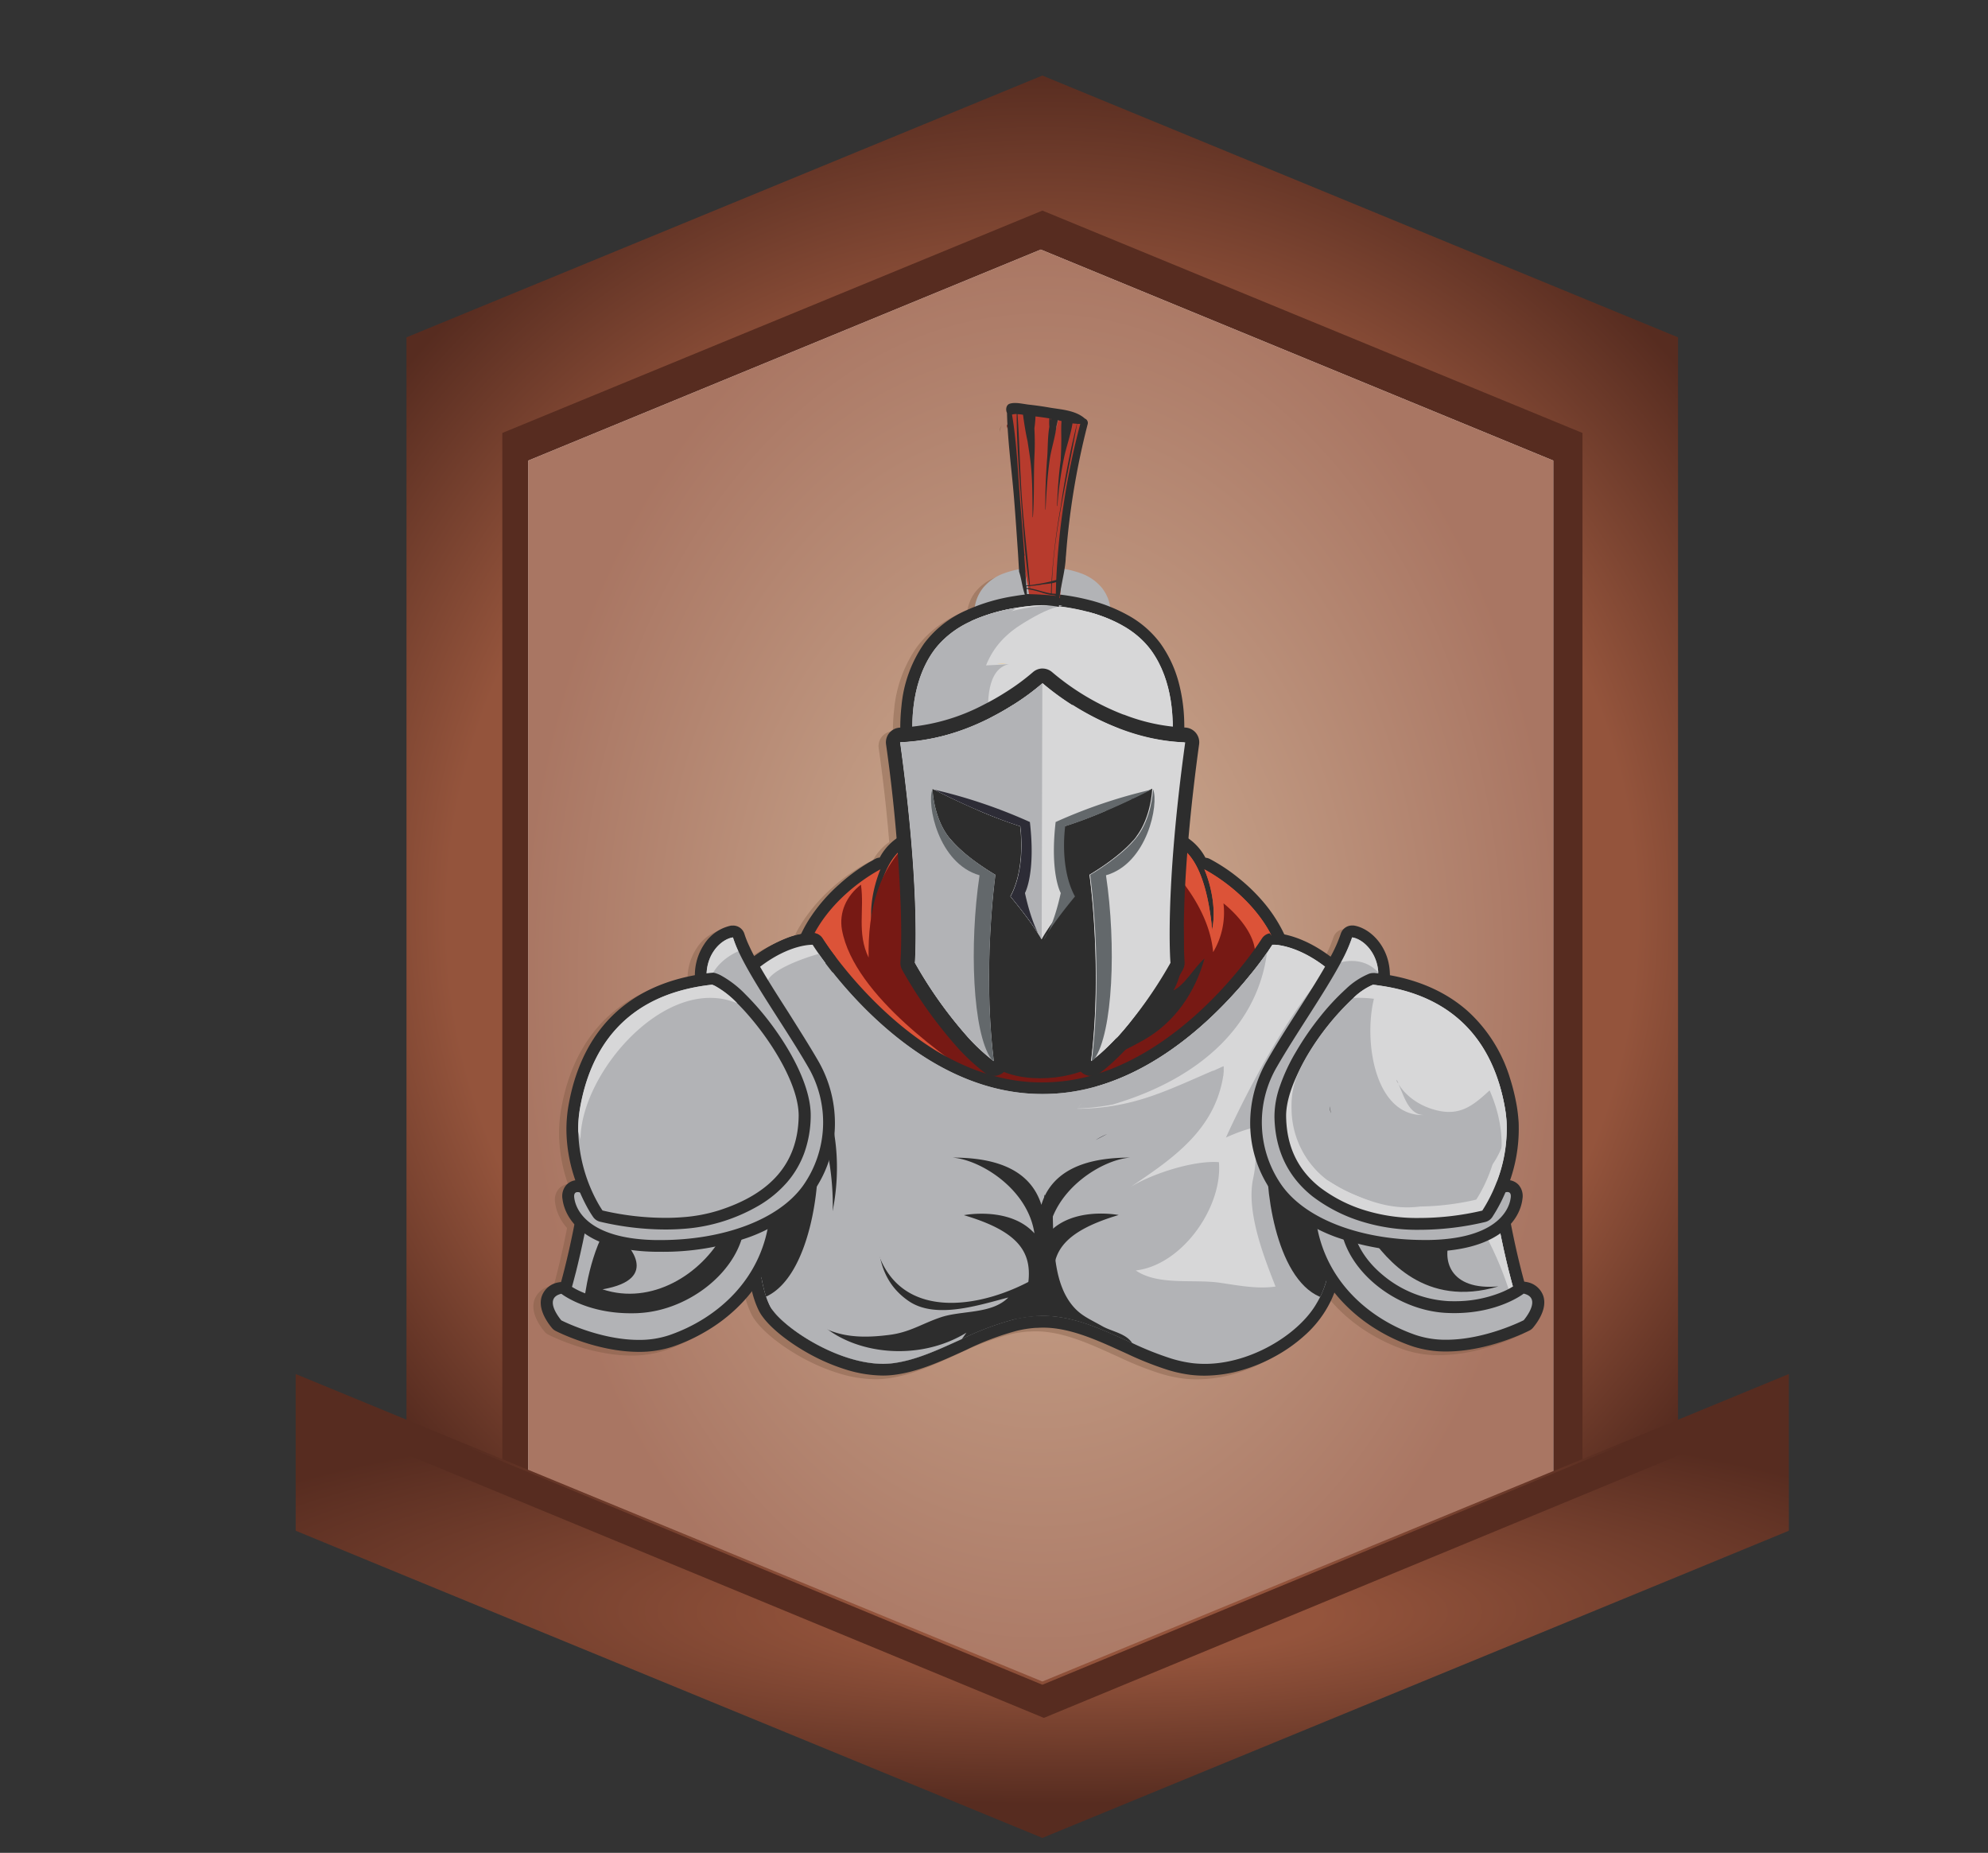 <svg xmlns="http://www.w3.org/2000/svg" xmlns:xlink="http://www.w3.org/1999/xlink" viewBox="0 0 539.75 503"><rect x="0" y="0" width="539.75" height="503" fill="#333333" stroke="none"/><defs><style>.cls-1{fill:url(#radial-gradient);}.cls-2{fill:#572c20;}.cls-3{fill:#fff;}.cls-4{opacity:0.8;fill:url(#radial-gradient-2);}.cls-5{fill:url(#radial-gradient-3);}.cls-6{fill:none;}.cls-7{opacity:0.35;}.cls-8{fill:#75523b;}.cls-9{fill:#dc5338;}.cls-10{fill:#2d2d2d;}.cls-11{fill:#771914;}.cls-12{fill:#b2b3b6;}.cls-13{fill:#63686b;}.cls-14{fill:#d7d7d8;}.cls-15{fill:#2d2c36;}.cls-16{fill:#ffcb6d;}.cls-17{fill:#4f4f4f;}.cls-18{fill:#b73b2d;}</style><radialGradient id="radial-gradient" cx="282.98" cy="242.17" fy="267.76" r="224.25" gradientUnits="userSpaceOnUse"><stop offset="0.72" stop-color="#94543c"/><stop offset="1" stop-color="#572c20"/></radialGradient><radialGradient id="radial-gradient-2" cx="282.58" cy="264.17" r="140.4" gradientTransform="translate(0 -112.89) scale(1 1.43)" gradientUnits="userSpaceOnUse"><stop offset="0" stop-color="#c59f7e"/><stop offset="1" stop-color="#94543c"/></radialGradient><radialGradient id="radial-gradient-3" cx="282.98" cy="435.99" fx="302.978" fy="457.292" r="294.88" gradientTransform="translate(0 343.13) scale(1 0.21)" gradientUnits="userSpaceOnUse"><stop offset="0.2" stop-color="#94543c"/><stop offset="0.88" stop-color="#572c20"/></radialGradient></defs><g id="Layer_1" data-name="Layer 1"><path class="cls-1" d="M283,20.51,110.36,91.58V392.75L283,463.82l172.59-71.07V91.58Zm139.14,382.8L283,460.6,143.88,403.31V125L283,67.75,422.16,125Z"/><polygon class="cls-2" points="429.65 117.54 429.65 410.81 283.02 471.17 136.38 410.81 136.38 117.54 283.02 57.17 429.65 117.54"/><polygon class="cls-3" points="421.72 125.03 421.72 403.31 282.58 460.6 143.44 403.31 143.44 125.03 282.58 67.75 421.72 125.03"/><polygon class="cls-4" points="421.72 125.03 421.72 403.31 282.58 460.6 143.44 403.31 143.44 125.03 282.58 67.75 421.72 125.03"/><polygon class="cls-5" points="485.68 373.02 485.68 415.56 455.61 427.95 283.01 498.95 110.35 427.95 80.28 415.56 80.28 373.02 110.35 385.41 283.01 456.49 455.61 385.41 485.28 373.18 485.68 373.02"/><polygon class="cls-2" points="484.83 373.89 484.83 383.06 455.29 395.29 283.41 466.37 111.47 395.29 81.13 382.74 81.13 373.89 111.08 386.29 283.01 457.37 454.89 386.29 484.83 373.89"/><polygon class="cls-6" points="485.68 373.02 485.68 415.56 455.61 427.95 283.01 498.95 110.35 427.95 80.28 415.56 80.28 373.02 110.35 385.41 283.01 456.49 455.61 385.41 485.28 373.18 485.68 373.02"/></g><g id="Layer_2" data-name="Layer 2"><g class="cls-7"><path class="cls-8" d="M280.54,304.45a1.65,1.65,0,0,1-.76-.19,110.87,110.87,0,0,1-14.77-3,90.34,90.34,0,0,1-26.12-11.49,73.4,73.4,0,0,1-19.12-18.13,42.1,42.1,0,0,1-5.05-8.88,1.62,1.62,0,0,1-.05-.9,33.46,33.46,0,0,1,5-11.39,44.1,44.1,0,0,1,7.18-8.13,48.81,48.81,0,0,1,9.53-6.73,1.63,1.63,0,0,1,.71-.16,1.51,1.51,0,0,1,.63.13c1.84-3.55,4.22-5.89,7.1-7a1.59,1.59,0,0,1,.57-.1h71.28a1.63,1.63,0,0,1,.57.1c2.87,1.1,5.26,3.44,7.1,7a1.51,1.51,0,0,1,.63-.13,1.55,1.55,0,0,1,.72.17,46.56,46.56,0,0,1,7.3,4.84,43.36,43.36,0,0,1,11.71,13.93c.53,1.05,1,2.14,1.43,3.23a31.79,31.79,0,0,1,1.28,4.24,1.72,1.72,0,0,1-.06.9,39.52,39.52,0,0,1-4.31,7.8A70.67,70.67,0,0,1,327,287c-1.23.92-2.51,1.82-3.81,2.69-.83.55-1.59,1-2.32,1.48a93.61,93.61,0,0,1-25.09,10.35,108.69,108.69,0,0,1-13.48,2.7,1.66,1.66,0,0,1-.77.19Z"/><path class="cls-8" d="M316.68,230.05q8.43,3.21,10.43,23.29c1.59-7.93-2-16.12-2.13-16.33.29.15,12.33,6.28,18.3,18.07a33,33,0,0,1,1.36,3.08,28.29,28.29,0,0,1,1.21,4s-4.39,12-19.82,23.58q-1.77,1.33-3.73,2.65c-.75.49-1.5,1-2.26,1.44A93.64,93.64,0,0,1,295.37,300,105.81,105.81,0,0,1,281,302.8l.49.05h-1l.49-.05c-3.46-.39-24.37-3.15-41.25-14.4-18.47-12.32-23.55-26.23-23.55-26.23,3.71-16.43,20.53-25,20.87-25.16-.09.21-3.72,8.4-2.14,16.33q2-20.09,10.44-23.29h71.28m0-3.21H245.4a3.16,3.16,0,0,0-1.14.21,14.72,14.72,0,0,0-7.41,6.76,3.07,3.07,0,0,0-1.17.33,49.52,49.52,0,0,0-9.89,7,45.29,45.29,0,0,0-7.44,8.44,35,35,0,0,0-5.25,11.92,3.19,3.19,0,0,0,.11,1.81,43.53,43.53,0,0,0,5.26,9.26,68.24,68.24,0,0,0,7.58,8.86A81.18,81.18,0,0,0,238,291.07a82.06,82.06,0,0,0,13.61,7.23,108.51,108.51,0,0,0,13,4.47,112.66,112.66,0,0,0,14.75,3.05,3,3,0,0,0,1.21.24h1a3.12,3.12,0,0,0,1.22-.24,114.16,114.16,0,0,0,25.77-6.72,86,86,0,0,0,13.18-6.52c.76-.45,1.54-.95,2.38-1.51,1.33-.89,2.63-1.81,3.88-2.75,16-12,20.71-24.52,20.91-25.05a3.16,3.16,0,0,0,.11-1.8,31.75,31.75,0,0,0-1.34-4.46c-.44-1.14-.94-2.28-1.49-3.38h0a40,40,0,0,0-5.79-8.45,49.17,49.17,0,0,0-6.35-6,47.68,47.68,0,0,0-7.59-5,3.12,3.12,0,0,0-1.18-.33,14.76,14.76,0,0,0-7.41-6.76,3.2,3.2,0,0,0-1.14-.21Z"/><path class="cls-8" d="M327.11,253.34a35.31,35.31,0,0,0-12.31-20.88l1.57-2.41h.31Q325.11,233.26,327.11,253.34Z"/><path class="cls-8" d="M345.85,262.17s-4.39,12-19.82,23.58l-6,4.09-16.75,11.4s-3.32-.49-7.92-1.23c-10.3-1.65-27-4.48-27-5.59,0-1.61,34.52-32.52,46.57-58.61,0,0,11.24,10.43,12.44,23.68a21,21,0,0,0,2.81-13.25s12.05,9.24,7.63,17.67l6.82-5.75A28.29,28.29,0,0,1,345.85,262.17Z"/><path class="cls-8" d="M316.94,238.21c2.37,8.26,4.28,23.85-.35,31.66,3.26-1.62,5.56-6.16,8.43-8.65-2.51,9.17-8.1,17.38-16.5,22.12-6.63,3.74-17.16,8.85-24.9,7.87-6-.77-3.66-6.14-1.82-11.53,2.59-7.58,4.19-15.53,8.14-22.59,2.28-4.08,5-7.51,6.93-11.65"/><path class="cls-8" d="M279.61,291.61c7.64-3.55-7.35-17.54-9.26-20.06-10.53-13.87-22.16-25.77-23-44.12-11,8.18-13.73,20.83-13.52,33.53-3.24-6.68-1.09-13-2.08-19.79-3.93,3-6,7.54-5.15,12.29,3.33,18.08,29.82,35.8,37.72,41,6.39,4.16-1.66-1.29,5.62.8"/><path class="cls-8" d="M324.92,372.89a28.82,28.82,0,0,1-3.35-.2,35.35,35.35,0,0,1-6-1.3,88.69,88.69,0,0,1-10.83-4.28l-1.49-.68c-6.9-3.14-14-6.39-21.4-6.57h-1c-.6,0-1.22,0-1.85.06a31.23,31.23,0,0,0-5.08.78A75.84,75.84,0,0,0,259.81,366l-1,.46c-5.95,2.7-12.09,5.5-18.3,6.25a22.62,22.62,0,0,1-2.76.16c-5.58,0-12.25-1.94-18.77-5.46-5.49-3-10.31-6.75-12.57-9.87a9.15,9.15,0,0,1-.85-1.37,20.34,20.34,0,0,1-1.11-2.69c-.19-.58-.36-1.12-.5-1.66a45.33,45.33,0,0,1-1-4.74c-.67-4.16-1.07-9.18-1.58-15.54-.13-1.55-.26-3.16-.4-4.85-.25-2.95-.49-7.34-.74-13.43-.49-11.75-.85-26.59-1.08-37l0-1.47c0-.59,0-1.14,0-1.68-.08-3.88-.12-6.34-.12-6.36a1.61,1.61,0,0,1,.49-1.19c9.6-9.22,17.55-9.68,19-9.68h.22a1.6,1.6,0,0,1,1.28.76s.57.9,1.62,2.39c.53.76,1.13,1.58,1.77,2.44s1.23,1.6,2,2.52c5.49,6.9,14.48,16.6,26.14,23.63,9.71,5.84,19.59,8.81,29.38,8.81h.35a51.14,51.14,0,0,0,13.91-2c14.73-4.18,26.77-14.33,34.29-22.11l.31-.34q.33-.33.63-.66c.66-.7,1.3-1.39,1.91-2.07,1.21-1.35,2.38-2.72,3.49-4.07l.26-.33.49-.59a89,89,0,0,0,5.57-7.65,1.65,1.65,0,0,1,1.29-.75h.2c.16,0,.43,0,.78,0h0c2.68.21,9.82,1.56,18.25,9.65a1.6,1.6,0,0,1,.49,1.22c0,.13-.51,13.9-1,28.5-.16,4.67-.31,9.09-.45,13.13-.16,4.77-.28,8.85-.38,12.12-.06,2-.11,3.83-.15,5.55l0,.49c0,1.43-.06,2.76-.08,4l0,1.07v.58c-.2,10.6-.29,15.43-2.81,20.84v0c-.09.19-.18.39-.29.59-.4.81-.86,1.65-1.43,2.57-2.61,4.26-7.29,8.46-12.83,11.53a39.21,39.21,0,0,1-18.51,5.09Z"/><path class="cls-8" d="M218.5,257.48h.14s.57.92,1.67,2.48c.49.7,1.09,1.53,1.8,2.47.59.78,1.25,1.64,2,2.56,5.4,6.78,14.6,16.78,26.57,24,8.73,5.26,18.93,9,30.21,9h.35a52.81,52.81,0,0,0,14.35-2c14.61-4.15,26.65-13.9,35-22.55.32-.34.64-.67.95-1,.67-.71,1.31-1.41,1.93-2.09,1.3-1.45,2.49-2.84,3.54-4.14.26-.31.52-.62.76-.93a89.25,89.25,0,0,0,5.68-7.8h.13l.67,0c2.27.18,9.1,1.38,17.27,9.21,0,0-.51,13.74-1,28.5-.15,4.4-.3,8.89-.44,13.14-.15,4.44-.28,8.6-.38,12.12-.07,2.12-.12,4-.16,5.56,0,.17,0,.33,0,.49-.05,1.85-.08,3.55-.11,5.12-.2,10.76-.24,15.58-2.67,20.77l-.27.57c-.4.8-.85,1.6-1.37,2.45-5,8.09-17.69,15.85-30,15.85h-.18a30.47,30.47,0,0,1-3.17-.19,34.21,34.21,0,0,1-5.72-1.24,85.05,85.05,0,0,1-10.63-4.22c-7.57-3.42-15.29-7.19-23.52-7.38h-1c-.66,0-1.31,0-2,.07a34.13,34.13,0,0,0-5.33.81,78.66,78.66,0,0,0-14.43,5.39c-6.33,2.87-12.54,5.81-18.83,6.58a21.77,21.77,0,0,1-2.57.15c-11.95,0-26.06-9.17-30.05-14.67a7.33,7.33,0,0,1-.7-1.14,20.22,20.22,0,0,1-1-2.49c-.16-.51-.32-1-.47-1.57a40.63,40.63,0,0,1-.95-4.57c-.82-5.12-1.25-11.71-2-20.28-.27-3.2-.51-7.94-.74-13.36-.49-11.94-.86-27.23-1.07-36.94,0-1.13-.05-2.19-.07-3.15l-.13-6.36c9.27-8.9,16.82-9.24,17.93-9.24m0-3.21a20.75,20.75,0,0,0-7,1.49,39.11,39.11,0,0,0-13.12,8.64,3.26,3.26,0,0,0-1,2.38s0,2.48.13,6.37q0,.8,0,1.68c0,.47,0,1,0,1.47.22,10.39.59,25.25,1.07,37,.26,6.1.5,10.52.75,13.49.14,1.69.27,3.3.4,4.85.51,6.39.92,11.43,1.6,15.66a45.6,45.6,0,0,0,1,4.91c.15.57.33,1.14.53,1.75a23.64,23.64,0,0,0,1.19,2.9,10.88,10.88,0,0,0,1,1.6c2.4,3.31,7.42,7.26,13.1,10.33a53,53,0,0,0,9.42,4,34.63,34.63,0,0,0,10.12,1.66,23.89,23.89,0,0,0,3-.18c6.45-.78,12.71-3.63,18.76-6.38l1-.46a75.36,75.36,0,0,1,13.82-5.18,31.6,31.6,0,0,1,4.82-.74c.6,0,1.19-.06,1.75-.06h.95c7,.17,14,3.35,20.76,6.42l1.5.68a88.8,88.8,0,0,0,11,4.36,36.61,36.61,0,0,0,6.27,1.36,31.85,31.85,0,0,0,3.53.21h.2a36.67,36.67,0,0,0,10-1.46,43.79,43.79,0,0,0,9.24-3.83,41.72,41.72,0,0,0,7.78-5.49,30.1,30.1,0,0,0,5.65-6.6h0c.59-.95,1.08-1.83,1.5-2.68.11-.22.21-.44.3-.63h0c2.67-5.73,2.77-11,3-21.5v-.58l0-1.07c0-1.28.06-2.6.09-4v-.49c0-1.72.1-3.58.16-5.54h0c.09-3.28.22-7.35.38-12.11.13-4.06.28-8.48.44-13.14.51-14.59,1-28.36,1-28.49a3.23,3.23,0,0,0-1-2.44c-8.8-8.44-16.38-9.87-19.24-10.09h0l-.9,0h-.27a3.2,3.2,0,0,0-2.58,1.5,88.45,88.45,0,0,1-5.47,7.49c-.15.2-.31.39-.47.59l-.27.33c-1.09,1.33-2.25,2.68-3.44,4-.6.67-1.23,1.36-1.88,2.05l-.62.64-.31.33c-7.38,7.65-19.19,17.61-33.57,21.69a49.4,49.4,0,0,1-13.47,1.91h-.35c-9.49,0-19.1-2.89-28.55-8.58C240.87,279.33,232,269.78,226.6,263c-.72-.9-1.36-1.74-1.92-2.48h0c-.64-.84-1.22-1.64-1.75-2.39-1-1.45-1.56-2.32-1.56-2.32a3.2,3.2,0,0,0-2.57-1.51Z"/><path class="cls-8" d="M303.37,324.31c.44-.33.93-.66,1.45-1Z"/><path class="cls-8" d="M350.86,347.86c-4.73,3-10,2.95-15.38,2.29-2.06-.25-4.14-.6-6.2-.9-7.25-1.07-16.74.84-22.92-3.35,12.69-1.48,23.63-17.3,22.58-29.4-6.58-.54-18,3-24.12,6.82,11.88-8,24.12-16.17,25.57-32.51l-.17,2.28,12.66-9.78c-.24,1.41-.47,2.86-.68,4.32a152.85,152.85,0,0,0-1.76,19.16v.1c-.24,10.36.87,20.86,4.59,30.25A48.51,48.51,0,0,0,350.86,347.86Z"/><path class="cls-8" d="M361.51,266.72s0,.32,0,.91c-.12,3.3-.54,15.07-1,27.59-.15,4.4-.3,8.89-.44,13.14-.15,4.44-.28,8.6-.38,12.12-.44,1.06-.88,2.11-1.33,3.16-2.38,5.56-6.21,11-7.74,16.84a19.2,19.2,0,0,1-5.57-3.34c-4-3.29-7.24-8.11-9.66-13a55.11,55.11,0,0,1-3.33-8.35c-2.27-7.56-1.92-15.23-1.82-22.73,0-.86,0-1.71,0-2.56,0-.2-3,1.4-3,1.2-9.23,4-16.39,7.43-24.85,9.11A60.48,60.48,0,0,1,290.49,302l0,0,5.05-5.93c14.61-4.15,26.65-13.9,35-22.55.32-.34.64-.67.95-1,.67-.71,1.31-1.41,1.93-2.09,1.3-1.45,2.49-2.84,3.54-4.14.26-.31.52-.62.76-.93,1.88-2.35,3.32-4.33,4.28-5.71l.35-.5c.69-1,1.05-1.59,1.05-1.59a8,8,0,0,1,.8,0l.22,0c2.15.21,7.5,1.27,14.09,6.58C359.51,264.88,360.5,265.75,361.51,266.72Z"/><path class="cls-8" d="M342,259.57c-2.45,19-17.16,33.95-41.87,41.27a58.3,58.3,0,0,1-9.65,1.09l5.05-5.93c14.61-4.15,26.65-13.9,35-22.55.32-.34.64-.67.95-1,.67-.71,1.31-1.41,1.93-2.09,1.3-1.45,2.49-2.84,3.54-4.14.26-.31.52-.62.76-.93C339.64,262.93,341.08,261,342,259.57Z"/><path class="cls-8" d="M361.51,266.72s0,.32,0,.91c-2,2.26-3.58,3.91-3.58,3.91s-7-10.31-15.5-12.47c.69-1,1.05-1.59,1.05-1.59a8,8,0,0,1,.8,0c2,.16,7.49,1.09,14.31,6.6C359.51,264.88,360.5,265.75,361.51,266.72Z"/><path class="cls-8" d="M361.51,266.72s-.51,13.74-1,28.5c-.15,4.4-.3,8.89-.44,13.14-.15,4.44-.28,8.6-.38,12.12-.44,1.06-.88,2.11-1.33,3.16-2.38,5.56-6.21,11-7.74,16.84a19.2,19.2,0,0,1-5.57-3.34,48.51,48.51,0,0,0,5.83,10.72c-4.73,3-.44,5-5.81,4.37-2.64-7-9-21.27-6.83-31.32,1.2-5.47.09-8,2.22-14l0-.1h0c-.36,0-3.39.19-9.6,3,.12-.27,4.68-10.53,11.36-22.16,4.67-8.15,10.39-17,16.35-23.52C359.51,264.88,360.5,265.75,361.51,266.72Z"/><path class="cls-8" d="M279.26,347.89c-.05,4-.16,7.44-.35,10.43a34.13,34.13,0,0,0-5.33.81,78.66,78.66,0,0,0-14.43,5.39c-6.33,2.87-12.54,5.81-18.83,6.58-12.41,1.5-28.34-8.62-32.62-14.52,2.43-8.65,8.73-27,8.73-29.32,0-3,5.42-27.7,5.42-27.7l9,7.83,4.82,31.31C241.07,360.26,264.41,356.48,279.26,347.89Z"/><path class="cls-8" d="M260.39,362.79l-1.24,1.73c-6.33,2.87-12.54,5.81-18.83,6.58-13.25,1.6-30.51-10-33.32-15.66a20.22,20.22,0,0,1-1-2.49c-.16-.51-.32-1-.47-1.57a40.63,40.63,0,0,1-.95-4.57l3.45-6.9L220,305c5.42,12.65,6.65,38.76-3.61,49.38C222.43,367.39,244.73,372.42,260.39,362.79Z"/><path class="cls-8" d="M200.77,277.83a1.68,1.68,0,0,1-.69-.15,1.62,1.62,0,0,1-.92-1.42l0-1.47c0-.59,0-1.14,0-1.68-.08-3.88-.12-6.34-.12-6.36a1.61,1.61,0,0,1,.49-1.19c9.6-9.22,17.55-9.68,19-9.68h.22a1.6,1.6,0,0,1,1.28.76s.57.9,1.62,2.39c.53.76,1.13,1.58,1.77,2.44a1.54,1.54,0,0,1,.27,1.36,1.58,1.58,0,0,1-.89,1.06c-7.47,3.39-15.55,9.27-21,13.6A1.61,1.61,0,0,1,200.77,277.83Z"/><path class="cls-8" d="M218.5,257.48h.14s.57.92,1.67,2.48c.49.7,1.09,1.53,1.8,2.47-7.73,3.51-16.06,9.6-21.34,13.8,0-1.13-.05-2.19-.07-3.15l-.13-6.36c9.27-8.9,16.82-9.24,17.93-9.24m0-3.21h0a20.75,20.75,0,0,0-7,1.49,39.11,39.11,0,0,0-13.12,8.64,3.26,3.26,0,0,0-1,2.38s0,2.48.13,6.37c0,.53,0,1.09,0,1.67s0,1,0,1.48a3.21,3.21,0,0,0,1.84,2.84,3.29,3.29,0,0,0,1.37.3,3.18,3.18,0,0,0,2-.7c5.39-4.27,13.35-10.06,20.68-13.38a3.22,3.22,0,0,0,1.24-4.86c-.64-.84-1.22-1.64-1.75-2.39-1-1.45-1.56-2.32-1.56-2.32a3.2,3.2,0,0,0-2.57-1.51Z"/><path class="cls-8" d="M337.76,265.28c-16,31.33-56,46.54-86.39,30.23-6.93-3.72-16.68-18.29-24.6-17.54-3,8.23,2.28,12.37,6.08,18.55,4.23,6.87,4.05,14.84,4.05,22.64,0,12.36-4,27,7.86,35.08,7.39,5,19.19,1,27-1-4.52,4.58-12.62,3.44-18.35,5.38-5.09,1.72-8.35,4.05-13.85,4.76-10.37,1.35-17.93.2-25.56-7.61,5.18-3.61,8.14-17.77,9.59-23.85,2.7-11.28,2.2-24-2.41-34.52a183.48,183.48,0,0,0-9-17.61c-.85-1.49-2.65-3.44-4.09-5.52-1.56-2.24-2.7-4.64-1.82-6.8,1.32-3.23,9.12-6.1,14-7.52.4.57.88,1.24,1.43,2,4.8,6.47,15,18.64,28.92,27.05,8.73,5.26,18.93,9,30.21,9h.35c21.1,0,38.4-13.23,49.36-24.58.32-.34.64-.67.95-1,.67-.71,1.31-1.41,1.93-2.09C335.08,268.54,336.52,266.83,337.76,265.28Z"/><path class="cls-8" d="M206,353c-1.91-5.65-2.35-13.94-3.39-26.42-.27-3.2-.51-7.94-.74-13.36a130.14,130.14,0,0,1,18-1.09C221,322.47,217.87,347.55,206,353Z"/><path class="cls-8" d="M359.5,326.53c.1-4.13.3-10.78.55-18.17h0l-17.81,3.72c-1.21,10.44,2,35.73,14.05,40.95l.16,0h0C359.53,346.8,359.14,341.47,359.5,326.53Z"/><path class="cls-8" d="M393.9,363.54a32.11,32.11,0,0,1-16.76-4.31,40.26,40.26,0,0,1-9.58-8.28,63,63,0,0,1-6.69-9.51,70.47,70.47,0,0,1-5.3-11.17,1.62,1.62,0,0,1,.25-1.5,1.58,1.58,0,0,1,1.27-.63h.12l45.26,3.42h.08l2.43.19a1.59,1.59,0,0,1,1.46,1.3c2,10.24,4,17,4,17.11s0,.12,0,.17c.23,1.31.41,2.49.55,3.53.52,3.93.31,5.26.23,5.57a1.59,1.59,0,0,1-.95,1.1A47.6,47.6,0,0,1,393.9,363.54Z"/><path class="cls-8" d="M357.09,329.75l45.27,3.42h.07l2.43.19c2,10.44,4,17.26,4,17.26.23,1.35.41,2.5.54,3.46.52,3.94.26,5,.26,5a46.16,46.16,0,0,1-15.78,2.89A30.74,30.74,0,0,1,378,357.85c-14.06-8.43-20.88-28.1-20.88-28.1m0-3.22a3.22,3.22,0,0,0-3,4.27,71.8,71.8,0,0,0,5.42,11.45,64.45,64.45,0,0,0,6.86,9.75,41.72,41.72,0,0,0,10,8.6,33.66,33.66,0,0,0,17.59,4.55,49.6,49.6,0,0,0,17-3.12,3.25,3.25,0,0,0,1.9-2.2,20.55,20.55,0,0,0-.2-6.17c-.14-1.06-.33-2.27-.56-3.59a3.59,3.59,0,0,0-.08-.35c0-.07-2-6.83-3.94-17a3.22,3.22,0,0,0-2.91-2.59l-2.44-.19h-.09l-45.25-3.43Z"/><path class="cls-8" d="M409.42,354.08c-1.9,1-3.35,1.76-3.35,1.76s0-4-8.83-19.67l5.12-3h.07l2.43.19c2,10.44,4,17.26,4,17.26C409.11,352,409.29,353.12,409.42,354.08Z"/><path class="cls-8" d="M409.68,359.05s-1.61-10.44-8.83-23.68l1.58-2.2,2.43.19c2,10.44,4,17.26,4,17.26C410.08,357.45,409.68,359.05,409.68,359.05Z"/><path class="cls-8" d="M392,336.57c-2.81,6.42-.41,14.86,12.84,13.65-20.07,6-30.51-7.63-34.92-13.65C386.4,335,392,336.57,392,336.57Z"/><path class="cls-8" d="M390.67,366.35a27.28,27.28,0,0,1-8.81-1.36,44.92,44.92,0,0,1-18.53-11.93,37.61,37.61,0,0,1-6.57-9.87,38.34,38.34,0,0,1-3.28-12.5,1.61,1.61,0,0,1,1.09-1.66,5.86,5.86,0,0,1,1.9-.31c3.74,0,6.57,3.49,6.69,3.64a1.54,1.54,0,0,1,.35.84c1.09,11.28,13.7,21.86,27,22.64.8.05,1.61.07,2.4.07a34.81,34.81,0,0,0,13.18-2.47A21,21,0,0,0,410.7,351a1.6,1.6,0,0,1,1-.34,2.2,2.2,0,0,1,.36,0,4.19,4.19,0,0,1,3.37,2.72c.95,2.92-1.93,6.45-2.52,7.13a1.58,1.58,0,0,1-.48.37C412,361.11,401.61,366.35,390.67,366.35Z"/><path class="cls-8" d="M356.47,330.32c3,0,5.44,3,5.44,3,1.2,12.44,14.85,23.28,28.5,24.09.85.05,1.68.07,2.49.07,12.08,0,18.79-5.29,18.79-5.29,5.22,1.2,0,7.22,0,7.22s-10.34,5.3-21,5.3a25.42,25.42,0,0,1-8.29-1.28c-12.85-4.42-25.69-15.26-27.3-32.92a4.31,4.31,0,0,1,1.39-.23m0-3.21h0a7.5,7.5,0,0,0-2.4.39,3.22,3.22,0,0,0-2.19,3.34,39.88,39.88,0,0,0,3.42,13,39.48,39.48,0,0,0,6.85,10.29,44.18,44.18,0,0,0,9.06,7.51,48.67,48.67,0,0,0,10.13,4.85,28.76,28.76,0,0,0,9.33,1.45c11.33,0,22-5.42,22.48-5.65a3.2,3.2,0,0,0,1-.75,16.93,16.93,0,0,0,1.74-2.47c1.32-2.31,1.69-4.39,1.1-6.21a5.78,5.78,0,0,0-4.54-3.78,3.2,3.2,0,0,0-.75-.09,3.06,3.06,0,0,0-2,.69,21,21,0,0,1-4.36,2.31,33.37,33.37,0,0,1-12.45,2.3c-.76,0-1.53,0-2.3-.07a30.27,30.27,0,0,1-17.06-6.94c-5-4.1-7.94-9.16-8.44-14.25a3.3,3.3,0,0,0-.68-1.7c-.35-.43-3.53-4.24-7.95-4.24Z"/><path class="cls-8" d="M384.78,339.26a68.37,68.37,0,0,1-23.59-3.94c-7.25-2.7-12.91-6.66-16.37-11.46a30.5,30.5,0,0,1-5.77-16.92,32.27,32.27,0,0,1,4.34-17.21c2.39-4.14,5.24-8.59,8-12.9,3.54-5.53,6.89-10.76,9.32-15.35a39.7,39.7,0,0,0,2.88-6.48,1.61,1.61,0,0,1,1.53-1.13l.24,0a9.38,9.38,0,0,1,5.55,3.46,13,13,0,0,1,2.91,7.56,14.45,14.45,0,0,1-.09,2.62l28.11,58c1.59-1.15,3.85-2.53,5.45-2.53a2.4,2.4,0,0,1,1.9.82,3,3,0,0,1,.61,2.5c-.23,1.86-1.26,5.42-5.56,8.39s-10.31,4.4-18.22,4.53Z"/><path class="cls-8" d="M365.12,255.48c3,.46,6.78,4.08,7.09,9.52a14,14,0,0,1-.13,2.79L401.25,328s4.13-3.39,6-3.39c.66,0,1.06.41.92,1.51-.54,4.29-5.09,11.24-22.22,11.51h-1.21c-16.66,0-31.87-5.32-38.66-14.73a29.78,29.78,0,0,1-1.34-32.38c5.35-9.27,12.93-20,17.35-28.31a41.26,41.26,0,0,0,3-6.75m0-3.21a3.21,3.21,0,0,0-3.07,2.25,38.09,38.09,0,0,1-2.76,6.21c-2.4,4.53-5.73,9.73-9.26,15.24-2.76,4.32-5.62,8.79-8,13A33.75,33.75,0,0,0,337.45,307a32.2,32.2,0,0,0,6.06,17.8,30,30,0,0,0,7.35,7,44.75,44.75,0,0,0,9.77,5,69.9,69.9,0,0,0,24.15,4H386c8.24-.12,14.66-1.75,19.11-4.81,4.82-3.33,6-7.39,6.24-9.51a4.63,4.63,0,0,0-1-3.77,4.09,4.09,0,0,0-3.11-1.35,9.36,9.36,0,0,0-4.81,1.77l-27.1-55.94a16.48,16.48,0,0,0,0-2.43c-.4-6.94-5.3-11.81-9.81-12.51l-.49,0Z"/><path class="cls-8" d="M372.21,265c-3.8-4.17-8.95-3.07-10.08-2.77a41.26,41.26,0,0,0,3-6.75C368.11,255.94,371.9,259.56,372.21,265Z"/><path class="cls-8" d="M383.36,333.24a49.12,49.12,0,0,1-15-2.1,40.91,40.91,0,0,1-13-6.6,25,25,0,0,1-7.18-8.84,27.66,27.66,0,0,1-2.58-11.48c-.12-5.5,2.74-11.8,5.17-16.11l.57-1a72.66,72.66,0,0,1,13.08-16.42,18.73,18.73,0,0,1,5.82-3.87,1.5,1.5,0,0,1,.52-.09h.18c.42,0,1,.11,1.55.19,9.43,1.28,17.19,4.61,23.07,9.91a38.87,38.87,0,0,1,10.92,17.55,53.71,53.71,0,0,1,1.72,7.12c.17,1,.3,1.93.38,2.87s.12,1.54.13,2.24a43.44,43.44,0,0,1-6.93,23.93,1.63,1.63,0,0,1-.91.63A76.66,76.66,0,0,1,383.36,333.24Z"/><path class="cls-8" d="M370.74,268.32l1.51.19c19.62,2.66,28.74,13.92,32.68,26.35a52.77,52.77,0,0,1,1.67,6.92q.24,1.38.36,2.73c.07.72.11,1.43.13,2.14a41.88,41.88,0,0,1-6.64,23,75.15,75.15,0,0,1-17.09,2,48,48,0,0,1-14.5-2,39.07,39.07,0,0,1-12.52-6.33c-5.93-4.69-9-11-9.15-19.09-.1-4.46,2-9.95,5-15.3.18-.32.36-.65.56-1a70.84,70.84,0,0,1,12.76-16,17.56,17.56,0,0,1,5.27-3.56m0-3.21a3.13,3.13,0,0,0-1.05.18,20.28,20.28,0,0,0-6.36,4.19,64.06,64.06,0,0,0-6.91,7.42,77.92,77.92,0,0,0-6.48,9.39c-.2.34-.4.68-.59,1a50.34,50.34,0,0,0-3.89,8.52,24.81,24.81,0,0,0-1.48,8.41c.19,9,3.68,16.25,10.36,21.54a42.77,42.77,0,0,0,13.54,6.87,50.73,50.73,0,0,0,15.48,2.18,77.71,77.71,0,0,0,17.9-2.13,3.25,3.25,0,0,0,1.82-1.26,43.11,43.11,0,0,0,4.39-8.74,42.42,42.42,0,0,0,2.83-16.15c0-.74-.06-1.51-.14-2.34q-.14-1.49-.39-3a56.68,56.68,0,0,0-1.78-7.34,40.58,40.58,0,0,0-11.37-18.26c-6.13-5.51-14.18-9-23.92-10.3-.46-.06-1-.13-1.61-.2l-.35,0Z"/><path class="cls-8" d="M407.09,306.65a21.68,21.68,0,0,1-9.26,15.8c-14,10-25.9,7-39.54-1.13a24.46,24.46,0,0,1-9.63-19.27c-.1-4.45.65-8,3.49-13.16.18-.32.36-.65.56-1a70.84,70.84,0,0,1,12.76-16,17.56,17.56,0,0,1,5.27-3.56l1.51.19c-4.64,10.16-2.54,35.63,12.37,35.19-4.27-.08-5.45-5.36-7-8.54,2.43,4.06,7,6.68,11.55,7.49,7.19,1.28,10.75-3.68,15.72-7.79a52.77,52.77,0,0,1,1.67,6.92q.24,1.38.36,2.73C407,305.23,407.07,305.94,407.09,306.65Z"/><path class="cls-8" d="M398.8,326.66s-16.17,4.23-29.35,0S349.56,314.73,349.31,303c-.1-4.39,2.06-9.87,5.13-15.12-1.65,6.88-2.62,13.21,2.2,19.47,2.59,3.35,7.95,8.19,11.52,9.46-3.9-2.55-6.76-9.65-7.57-14.7,1.28,4.57,8,10,12.09,11.69a37.26,37.26,0,0,0,12.89,2.51c9.5.14,16.46-5,19.28-13C406,316.34,398.8,326.66,398.8,326.66Z"/><path class="cls-8" d="M265.74,169.3a1.61,1.61,0,0,1-1.6-1.61c0-4.36,2.31-7.62,6.69-9.43a24.78,24.78,0,0,1,9-1.57c.62,0,1.06,0,1.22,0s.6,0,1.22,0a24.78,24.78,0,0,1,9,1.57c4.38,1.81,6.69,5.07,6.69,9.43a1.61,1.61,0,0,1-1.6,1.61Z"/><path class="cls-8" d="M282.26,158.29c3.57,0,14.08.74,14.08,9.4h-30.6c0-8.66,10.51-9.4,14.08-9.4.74,0,1.18,0,1.18,0h.08s.44,0,1.18,0m0-3.21v0c-.57,0-1,0-1.22,0s-.65,0-1.22,0a26.32,26.32,0,0,0-9.6,1.7,13.08,13.08,0,0,0-5.28,3.77,11,11,0,0,0-2.41,7.14,3.21,3.21,0,0,0,3.21,3.21h30.6a3.21,3.21,0,0,0,3.21-3.21,11,11,0,0,0-2.41-7.14,13.08,13.08,0,0,0-5.28-3.77,26.32,26.32,0,0,0-9.6-1.7Z"/><path class="cls-8" d="M246.45,208.91a1.61,1.61,0,0,1-1.57-1.27,1.81,1.81,0,0,1,0-.2c-.13-.65-.24-1.36-.33-2.11-.7-5.31-1.53-18.76,5.77-28.77a27.12,27.12,0,0,1,10.78-8.44,48.66,48.66,0,0,1,12.67-3.74,56,56,0,0,1,6.84-.72l.24,0h.46l.23,0c.43,0,1.09.05,1.92.12h0a57.63,57.63,0,0,1,10,1.68,41.78,41.78,0,0,1,10,3.91,25.76,25.76,0,0,1,8.34,7.19,30.78,30.78,0,0,1,4.74,10.12,44.16,44.16,0,0,1,1.44,9.91,53.4,53.4,0,0,1-.13,6.06c0,.15,0,.29,0,.42h0a38.8,38.8,0,0,1-.61,4.55,1.6,1.6,0,0,1-1.57,1.28Z"/><path class="cls-8" d="M281.27,165.25h-.22c.37,0,1.16,0,2.27.13h0a58,58,0,0,1,9.76,1.63,40.29,40.29,0,0,1,9.6,3.76,24.33,24.33,0,0,1,7.82,6.73c4.35,6,5.67,13.26,5.87,19.14a52.28,52.28,0,0,1-.12,5.9c0,.13,0,.27,0,.4a40.66,40.66,0,0,1-.58,4.36H246.45a.93.93,0,0,1,0-.16c0-.29-.18-1-.31-2-.67-5.09-1.49-18.07,5.48-27.63a25.62,25.62,0,0,1,10.16-7.92A47.45,47.45,0,0,1,274,166a53.48,53.48,0,0,1,7-.72h.24m0-3.21h-.46a55.7,55.7,0,0,0-7.35.75,50,50,0,0,0-13.08,3.87,28.62,28.62,0,0,0-11.4,8.94,35.24,35.24,0,0,0-6.19,17,53.79,53.79,0,0,0,.12,12.92c.1.78.22,1.52.35,2.2h0c0,.15.05.23.05.23a3.22,3.22,0,0,0,3.14,2.53h69.18a3.2,3.2,0,0,0,3.14-2.55,40.55,40.55,0,0,0,.64-4.74h0c0-.13,0-.28,0-.45a54,54,0,0,0,.13-6.23,45.56,45.56,0,0,0-1.49-10.27,32.69,32.69,0,0,0-5-10.65,27.44,27.44,0,0,0-8.85-7.64,43.71,43.71,0,0,0-10.36-4.07,60.67,60.67,0,0,0-10.32-1.72h0c-1-.08-1.83-.11-2.26-.12Z"/><path class="cls-8" d="M316.25,202.54c-5.91-.07-15.07-3.57-17.38-4.39a51.56,51.56,0,0,0-14.51-3.4c-7.1-.36-13.15,2.6-20,3.95s-8.26-1-8.47-7.59c-.26-8.27,1.13-15.39,5.83-21.53A47.45,47.45,0,0,1,274,166a53.48,53.48,0,0,1,7-.72h0c.37,0,1.16,0,2.27.13h0a58,58,0,0,1,9.76,1.63,40.29,40.29,0,0,1,9.6,3.76c-6.44,0-11.81.94-16.62,5.55,2.69-.41,5.58-1.25,8.38-1-12.33,10.12,10.57,17.9,21.93,21.36A52.28,52.28,0,0,1,316.25,202.54Z"/><path class="cls-8" d="M316.21,202.94l-4.08-.45c0-3.19,2.76-26.46-19.05-35.48,6.14,1.6,13.17,4.66,17.42,10.49C316.62,185.89,316.73,196.93,316.21,202.94Z"/><path class="cls-8" d="M274,166c-19.91,13.28-22.87,40.53-22.87,40.53l-4.7.64c0-.29-.18-1-.31-2-.67-5.09-1.49-18.07,5.48-27.63C257.05,170,267.1,167.09,274,166Z"/><path class="cls-8" d="M265.71,181.64c2.14-.06,4.18-.23,6.21-.34-6,1.29-6,10.56-5.43,16.2-5.47,2.73-11.05,6.53-17.18,7.63-.66-5.09-1.49-18.07,5.48-27.63,8.3-11.38,27.13-12.19,29.45-12.25h0c.37,0,1.17,0,2.27.13-3.53.73-6.37,2.19-10.51,4.68C271.16,173,267.77,176.52,265.71,181.64Z"/><path class="cls-8" d="M168.18,363.54a47.6,47.6,0,0,1-16.39-3,1.62,1.62,0,0,1-.95-1.09,12.08,12.08,0,0,1,0-3.34c.14-1.59.41-3.53.8-5.77,0-.06,0-.11,0-.17s1.82-6.21,3.68-15.57l.09-.45.21-1.09a1.6,1.6,0,0,1,1.46-1.3l47.77-3.61H205a1.61,1.61,0,0,1,1.52,2.13,70.47,70.47,0,0,1-5.3,11.17,63,63,0,0,1-6.69,9.51,40.26,40.26,0,0,1-9.58,8.28A32.11,32.11,0,0,1,168.18,363.54Z"/><path class="cls-8" d="M205,329.75s-6.82,19.67-20.87,28.1a30.8,30.8,0,0,1-15.94,4.09,46.16,46.16,0,0,1-15.78-2.89,10.64,10.64,0,0,1,0-2.81c.11-1.27.34-3.09.78-5.62,0,0,1.81-6.15,3.71-15.71.1-.51.21-1,.31-1.55L205,329.75m0-3.22h-.24L157,330.16a3.22,3.22,0,0,0-2.92,2.6l-.21,1.07-.09.46c-1.84,9.28-3.62,15.37-3.64,15.43s-.06.23-.08.34c-.4,2.29-.68,4.28-.82,5.91a13.09,13.09,0,0,0,.07,3.87,3.22,3.22,0,0,0,1.89,2.19,49.6,49.6,0,0,0,17,3.12,33.66,33.66,0,0,0,17.59-4.55,41.72,41.72,0,0,0,10-8.6,64.45,64.45,0,0,0,6.86-9.75A73.51,73.51,0,0,0,208,330.8a3.22,3.22,0,0,0-3-4.27Z"/><path class="cls-8" d="M162,335.37c-4.81,9.23-5.62,20.87-5.62,20.87h-3.94c.11-1.27.34-3.09.78-5.62,0,0,1.81-6.15,3.71-15.71Z"/><path class="cls-8" d="M194.5,335.77c-6,11.24-19.67,19.67-32.92,15.25,16.46-2.81,6-12.84,6-12.84Z"/><path class="cls-8" d="M171.41,366.35c-10.94,0-21.31-5.24-21.75-5.47a1.58,1.58,0,0,1-.48-.37c-.59-.68-3.47-4.21-2.52-7.13a4.19,4.19,0,0,1,3.37-2.72,2.2,2.2,0,0,1,.36,0,1.6,1.6,0,0,1,1,.35,21.22,21.22,0,0,0,4.61,2.47,34.81,34.81,0,0,0,13.18,2.47c.79,0,1.59,0,2.4-.07,13.29-.78,25.9-11.36,27-22.64a1.54,1.54,0,0,1,.35-.84c.12-.15,3-3.64,6.69-3.64a5.91,5.91,0,0,1,1.9.31,1.61,1.61,0,0,1,1.09,1.66,38.34,38.34,0,0,1-3.28,12.5,37.61,37.61,0,0,1-6.57,9.87A44.92,44.92,0,0,1,180.22,365a27.28,27.28,0,0,1-8.81,1.36Z"/><path class="cls-8" d="M205.61,330.32a4.31,4.31,0,0,1,1.39.23c-1.61,17.66-14.45,28.5-27.3,32.92a25.42,25.42,0,0,1-8.29,1.28c-10.68,0-21-5.3-21-5.3s-5.22-6,0-7.22c0,0,6.71,5.29,18.79,5.29.81,0,1.64,0,2.49-.07,13.65-.81,27.3-11.65,28.5-24.09,0,0,2.43-3,5.44-3m0-3.21c-4.42,0-7.6,3.81-8,4.24a3.3,3.3,0,0,0-.68,1.7c-.5,5.09-3.49,10.15-8.44,14.25a30.27,30.27,0,0,1-17.06,6.94c-.77.05-1.54.07-2.3.07a33.25,33.25,0,0,1-12.69-2.4,20.81,20.81,0,0,1-4.11-2.2,3.21,3.21,0,0,0-2-.69,2.94,2.94,0,0,0-.72.08,5.78,5.78,0,0,0-4.54,3.78c-.59,1.82-.22,3.9,1.1,6.21a16.93,16.93,0,0,0,1.74,2.47,3.2,3.2,0,0,0,1,.75c.45.23,11.15,5.65,22.48,5.65a28.76,28.76,0,0,0,9.33-1.45,48.67,48.67,0,0,0,10.13-4.85,44.18,44.18,0,0,0,9.06-7.51,39.48,39.48,0,0,0,6.85-10.29,39.88,39.88,0,0,0,3.42-13A3.22,3.22,0,0,0,208,327.5a7.5,7.5,0,0,0-2.4-.39Z"/><path class="cls-8" d="M177.3,339.26h-1.24c-7.91-.13-14-1.65-18.22-4.53s-5.33-6.53-5.56-8.39a3.06,3.06,0,0,1,.6-2.51,2.47,2.47,0,0,1,1.91-.81c1.6,0,3.86,1.38,5.45,2.53l28.1-58a13.56,13.56,0,0,1,2.1-9.2,9.81,9.81,0,0,1,6.28-4.44l.24,0a1.6,1.6,0,0,1,1.53,1.13,32,32,0,0,0,1.42,3.57c2.38,5.14,6.46,11.51,10.78,18.26,2.76,4.31,5.61,8.76,8,12.9A32.17,32.17,0,0,1,223,306.94a30.49,30.49,0,0,1-5.76,16.92c-3.46,4.8-9.12,8.76-16.37,11.46A68.37,68.37,0,0,1,177.3,339.26Z"/><path class="cls-8" d="M197,255.48a32.39,32.39,0,0,0,1.49,3.76c4,8.65,12.83,20.88,18.85,31.3A29.8,29.8,0,0,1,216,322.92c-6.79,9.41-22,14.73-38.66,14.73h-1.21c-17.13-.27-21.68-7.22-22.22-11.51-.14-1.1.26-1.51.92-1.51,1.91,0,6,3.39,6,3.39l28.93-59.73.24-.49c-1.07-7,3.48-11.78,7-12.31m0-3.21-.49,0a11.46,11.46,0,0,0-7.36,5.13,15.08,15.08,0,0,0-2.41,9.81l-27.1,55.94a9.39,9.39,0,0,0-4.81-1.77,4.09,4.09,0,0,0-3.11,1.35,4.59,4.59,0,0,0-1,3.77c.27,2.13,1.44,6.18,6.25,9.51,4.45,3.06,10.87,4.69,19.11,4.81h1.26a69.9,69.9,0,0,0,24.15-4,44.75,44.75,0,0,0,9.77-5,30,30,0,0,0,7.35-7,32.2,32.2,0,0,0,6.06-17.8,33.84,33.84,0,0,0-4.55-18.07c-2.41-4.17-5.27-8.64-8-13-4.29-6.7-8.34-13-10.67-18.07a26.88,26.88,0,0,1-1.34-3.37,3.21,3.21,0,0,0-3.07-2.25Z"/><path class="cls-8" d="M198.45,259.24c-7.67,3.52-8.1,9.35-8.1,9.35l-.59-.31.24-.49c-1.07-7,3.48-11.78,7-12.31A32.39,32.39,0,0,0,198.45,259.24Z"/><path class="cls-8" d="M178.72,333.24a76.55,76.55,0,0,1-17.49-2.07,1.63,1.63,0,0,1-.91-.63,31.78,31.78,0,0,1-1.7-2.85,43.89,43.89,0,0,1-5.25-19.55,35.84,35.84,0,0,1,.52-6.64c1.6-9.1,5-16.58,10.2-22.25,6.43-7,15.54-11.25,27.08-12.52h.17a1.54,1.54,0,0,1,.52.09,7,7,0,0,1,1,.44,27.31,27.31,0,0,1,6.43,5h0c1,1,2,2.11,3.1,3.31a75.15,75.15,0,0,1,9.67,14c3,5.6,4.47,10.68,4.39,14.68a25.8,25.8,0,0,1-6,16.74c-3.76,4.39-9.41,7.82-16.79,10.18a45.2,45.2,0,0,1-10.3,1.93C181.89,333.18,180.32,333.24,178.72,333.24Z"/><path class="cls-8" d="M191.34,268.32a7.45,7.45,0,0,1,.84.37,25.53,25.53,0,0,1,6,4.69h0c1,1,2,2.06,3,3.22,6.84,7.84,13.84,19.44,13.66,27.58-.26,12.58-7.49,20.87-21.68,25.42a43,43,0,0,1-9.93,1.85c-1.54.12-3.07.17-4.56.17a75.39,75.39,0,0,1-17.09-2,30.47,30.47,0,0,1-1.6-2.68A42.22,42.22,0,0,1,155,308.12a34,34,0,0,1,.51-6.34c2.67-15.26,11.51-30.78,35.86-33.46m0-3.21-.35,0c-11.94,1.31-21.39,5.7-28.08,13-5.38,5.89-8.95,13.65-10.6,23.05a38.23,38.23,0,0,0-.55,6.94,42.42,42.42,0,0,0,2,12.08,47.88,47.88,0,0,0,3.44,8.21,30.46,30.46,0,0,0,1.81,3,3.19,3.19,0,0,0,1.81,1.26,77.71,77.71,0,0,0,17.9,2.13c1.64,0,3.26-.06,4.81-.18a46.72,46.72,0,0,0,10.66-2,47.5,47.5,0,0,0,10-4.43,30.92,30.92,0,0,0,7.5-6.24,25.57,25.57,0,0,0,4.7-8.09,30.41,30.41,0,0,0,1.69-9.66c.21-9.51-7.65-22-14.45-29.75h0c-1.08-1.22-2.15-2.37-3.18-3.39h0a28.18,28.18,0,0,0-6.83-5.28,8.63,8.63,0,0,0-1.24-.52,3,3,0,0,0-1-.18Z"/><path class="cls-8" d="M211.52,304.69c-.24,11.35-6.76,18.84-19.57,22.95a25.61,25.61,0,0,1-7.3,1.13c-3.47-3.95-8.27-16.73,1.08-35.87,0,0-2.71,7.61,4.9,18.48,0,0-1.47-24.41,8.56-31.58C205.37,286.87,211.68,297.35,211.52,304.69Z"/><path class="cls-8" d="M281,188.09a1.59,1.59,0,0,1-1.06-.41l-.25-.22a1.61,1.61,0,0,1,1.08-2.79h.46a1.61,1.61,0,0,1,1.08,2.79l-.25.22A1.59,1.59,0,0,1,281,188.09Z"/><path class="cls-8" d="M281.27,186.28l-.23.2-.23-.2h.46m0-3.21h-.46a3.21,3.21,0,0,0-2.17,5.57s.11.1.27.25a3.24,3.24,0,0,0,4.26,0l.27-.25a3.21,3.21,0,0,0-2.17-5.57Z"/><path class="cls-8" d="M267.82,290.55c7.37,5,22.23,3.81,29.05-1.5s16.86-77.21,16.86-77.21l-14.85-7-53.8,5.32,12,58.42Z"/><path class="cls-8" d="M267.82,291.08a1.94,1.94,0,0,1-1.19-.4c-.26-.18-.5-.38-.75-.57a55.76,55.76,0,0,1-6.12-5.71,117.58,117.58,0,0,1-15.08-21,1.93,1.93,0,0,1-.23-1.13c0-.05.39-4.82.1-14.48a432.42,432.42,0,0,0-4.06-44.93,2,2,0,0,1,1.92-2.27A56.34,56.34,0,0,0,266,194c2-1,4-2.16,5.95-3.38a64.48,64.48,0,0,0,7.72-5.68,2,2,0,0,1,1.33-.51,2,2,0,0,1,1.33.5,69.36,69.36,0,0,0,20,11.91l.07,0a53.66,53.66,0,0,0,17.2,3.63,1.94,1.94,0,0,1,1.46.71,2,2,0,0,1,.46,1.56c-4.42,32.28-4.32,50.74-4.08,57.18.06,1.48.12,2.23.12,2.23a2,2,0,0,1-.24,1.13,123,123,0,0,1-10.91,16.23,71.18,71.18,0,0,1-8.78,9.29c-.71.62-1.47,1.22-2.24,1.8a2,2,0,0,1-2.21.14,2,2,0,0,1-1-2,201.84,201.84,0,0,0,1-34.37c-.49-9.29-1.37-15.61-1.38-15.67a2,2,0,0,1,1-2c.07,0,7.28-4.22,11.33-8.82.33-.39.65-.78.94-1.16a20.75,20.75,0,0,0,3.36-8.17l-2.15,1-.07,0-.09,0c-2.55,1.2-5,2.31-7.3,3.28-3.85,1.64-7.34,3-10.42,4-.56,6.41.38,12.48,2.57,16.41a2,2,0,0,1-.21,2.25c-6.25,7.6-8,11-8.16,11.23a2,2,0,0,1-3.23.57h0a2.09,2.09,0,0,1-.24-.28,2.09,2.09,0,0,0,.24.28,1.87,1.87,0,0,1-.42-.59c-.3-.58-2.16-3.91-8.16-11.21a2,2,0,0,1-.2-2.25c2.21-4,3.14-10.09,2.55-16.57-3.12-1-6.65-2.39-10.5-4-3.51-1.51-6.68-3-9.05-4.16a20.81,20.81,0,0,0,3.37,8.17,36.26,36.26,0,0,0,8.12,7.3c2.3,1.62,4.12,2.67,4.14,2.68a2,2,0,0,1,1,2c0,.07-1,7.41-1.49,17.93a195.26,195.26,0,0,0,1.06,32.11,2,2,0,0,1-1,2A1.93,1.93,0,0,1,267.82,291.08Z"/><path class="cls-8" d="M281,186.48a72.07,72.07,0,0,0,20.71,12.3h0a55.16,55.16,0,0,0,17.85,3.76c-4.47,32.68-4.33,51.35-4.09,57.53.06,1.55.12,2.32.12,2.32a122.74,122.74,0,0,1-10.72,15.93,69.5,69.5,0,0,1-8.52,9c-.7.61-1.42,1.18-2.14,1.72,3.16-25.29-.42-50.57-.42-50.57s7.51-4.32,11.83-9.24c.38-.42.73-.85,1-1.28,4-5.42,4.21-12.85,4.21-12.85s-2.17,1.13-5.48,2.71l-.15.07c-2.06,1-4.55,2.12-7.23,3.26a120.73,120.73,0,0,1-11.49,4.29c-.69,5.86-.34,13.49,2.67,18.91-6.61,8-8.32,11.43-8.42,11.63h0c-.11-.23-1.84-3.63-8.43-11.63,3-5.46,3.37-13.18,2.66-19.06a123.21,123.21,0,0,1-11.57-4.38c-5.65-2.43-10.38-4.82-11.84-5.56l-.46-.24v.14c.05,1,.52,7.72,4.21,12.71a39.63,39.63,0,0,0,8.59,7.75c2.41,1.69,4.29,2.77,4.29,2.77s-1,7.37-1.5,18.13a198.36,198.36,0,0,0,1.07,32.44q-.35-.26-.69-.54a52.29,52.29,0,0,1-5.9-5.5,116.49,116.49,0,0,1-14.78-20.64s1.63-19-4-59.85A58.9,58.9,0,0,0,267,195.83c2.27-1.15,4.32-2.34,6.11-3.48a65.82,65.82,0,0,0,8-5.87m0-4a4,4,0,0,0-2.67,1,60,60,0,0,1-7.46,5.48,66.08,66.08,0,0,1-5.78,3.29,54.3,54.3,0,0,1-22.79,6.28,4,4,0,0,0-3.84,4.56,429.76,429.76,0,0,1,4,44.58c.29,9.6-.09,14.33-.09,14.38a3.94,3.94,0,0,0,.47,2.26,119.29,119.29,0,0,0,15.37,21.46,56,56,0,0,0,6.35,5.91l.79.62a4.05,4.05,0,0,0,2.39.79,4.1,4.1,0,0,0,2-.55,4,4,0,0,0,2-4,191.3,191.3,0,0,1-1.05-31.78c.12-2.74.27-5.27.44-7.5a66,66,0,0,1,6,8.43,4,4,0,0,0,3.63,2.3h0a4,4,0,0,0,3.62-2.28,67.86,67.86,0,0,1,6.41-9q.21,2.65.38,5.84a200,200,0,0,1-1,34,4,4,0,0,0,6.4,3.71c.81-.61,1.59-1.25,2.34-1.89a72.69,72.69,0,0,0,9-9.56,126.24,126.24,0,0,0,11.12-16.52,4,4,0,0,0,.47-2.25s-.06-.73-.11-2.15c-.25-6.38-.34-24.7,4.06-56.82a4,4,0,0,0-3.85-4.56,51.15,51.15,0,0,1-16.55-3.5l-.1,0a67.57,67.57,0,0,1-19.38-11.52,4,4,0,0,0-2.66-1Zm-10,53.1a4.52,4.52,0,0,0-.75-.55s-1.77-1-4-2.58a34.46,34.46,0,0,1-7.66-6.85,14.93,14.93,0,0,1-1.79-3.24c1.56.72,3.27,1.49,5.07,2.27,3.39,1.46,6.54,2.69,9.39,3.68a36,36,0,0,1-.27,7.27Zm19.34-7.11c2.81-1,5.92-2.16,9.3-3.6,1.79-.76,3.68-1.6,5.63-2.51a15,15,0,0,1-1.78,3.23c-.26.34-.54.69-.84,1h0c-3.19,3.62-8.89,7.3-10.82,8.41a4,4,0,0,0-1.14,1,34.9,34.9,0,0,1-.35-7.54Z"/><path class="cls-8" d="M315.63,262.39a122.74,122.74,0,0,1-10.72,15.93,69.5,69.5,0,0,1-8.52,9,197.09,197.09,0,0,1,7.31-23,6.34,6.34,0,0,0,2.41.67c2.22.21,5.71-.43,9.4-4.91C315.57,261.62,315.63,262.39,315.63,262.39Z"/><path class="cls-8" d="M306.11,265c-.27,4.67-.66,9.24-1.2,13.34a69.5,69.5,0,0,1-8.52,9c-.7.61-1.42,1.18-2.14,1.72,3.16-25.29-.42-50.57-.42-50.57s7.51-4.32,11.83-9.24l.85,2.53C306.75,239,306.84,252.38,306.11,265Z"/><path class="cls-8" d="M286.57,225.46c-.69,5.86-.34,13.49,2.67,18.91-6.61,8-8.32,11.43-8.42,11.63h0c-.11-.23-1.84-3.63-8.43-11.63,3-5.46,3.37-13.18,2.66-19.06a123.21,123.21,0,0,1-11.57-4.38,98,98,0,0,1,3.49-25.1c2.27-1.15,4.32-2.34,6.11-3.48a65.82,65.82,0,0,0,8-5.87,72.07,72.07,0,0,0,20.71,12.3c-3.48-.65-6.84-.37-8.48,2.89-2.49,4.94-1.4,10.56-1.16,16,4.36.25,8.62.37,12.9.24a17.41,17.41,0,0,0-6.95,3.25A120.73,120.73,0,0,1,286.57,225.46Z"/><path class="cls-8" d="M315.79,207.3a290.13,290.13,0,0,0-3.86,55.81c-4.05,7.7-8,14.79-10.93,19.92a116.23,116.23,0,0,0,14.79-20.64s-1.64-19,4-59.85c-12.64-.43-23.57-5.75-30.58-10.19l-.12.1C293.86,198.87,315.79,207.3,315.79,207.3Z"/><path class="cls-8" d="M294.41,289.07l.7-.54c5.07-7.21,6-31,3.17-49.91,11.24-3.22,14.4-19.33,12.79-23.35h0c-.05,1-.52,7.72-4.21,12.71-4,5.42-12.88,10.52-12.88,10.52S297.56,263.78,294.41,289.07Z"/><path class="cls-8" d="M281.43,256h0c.12-.23,1.84-3.63,8.43-11.63-3-5.46-3.37-13.18-2.66-19.06,9.7-3,21-8.71,23.41-9.94a140.13,140.13,0,0,0-26,8.79C283,238.21,286,243.43,286,243.43c-2,9.24-4.55,12.58-4.55,12.58Z"/><path class="cls-8" d="M281,186.48,280.82,256h0c-.11-.23-1.84-3.63-8.43-11.63,3-5.46,3.37-13.18,2.66-19.06-9.7-3-21-8.71-23.41-9.94l-.46-.24v.14c.05,1,.52,7.72,4.21,12.71,4,5.42,12.88,10.52,12.88,10.52s-3.58,25.28-.43,50.57q-.35-.26-.69-.54a52.29,52.29,0,0,1-5.9-5.5,116.49,116.49,0,0,1-14.78-20.64s1.63-19-4-59.85c12.64-.43,23.58-5.75,30.58-10.19A65.82,65.82,0,0,0,281,186.48Z"/><path class="cls-8" d="M246.45,207.3a289.64,289.64,0,0,1,3.85,55.81c4.06,7.7,8,14.79,10.93,19.92a116.49,116.49,0,0,1-14.78-20.64s1.63-19-4-59.85c12.64-.43,23.58-5.75,30.58-10.19l.13.1C268.37,198.87,246.45,207.3,246.45,207.3Z"/><path class="cls-8" d="M305.41,365.64c-7.57-3.42-15.29-7.19-23.52-7.38h-1a32.31,32.31,0,0,0-7.29.88,22.62,22.62,0,0,0,4.87-8.11c.3-.92.56-2,.81-3.13,1.26-6,1.86-14.68,2.3-22.61a16.88,16.88,0,0,1,1.13,2.77,17.84,17.84,0,0,1,1-2.6c.27,9.43,0,18.6,2.74,25.3a18.11,18.11,0,0,0,1.84,3.49c2.56,3.73,5.11,4.58,9.06,6.82C300,362.53,303.74,363,305.41,365.64Z"/><path class="cls-8" d="M359.1,301.33a17.32,17.32,0,0,0,.23,1.89A5.47,5.47,0,0,1,359.1,301.33Z"/><path class="cls-8" d="M267.82,289.07q-.35-.26-.69-.54c-5.08-7.21-6-31-3.18-49.91-11.24-3.22-14.39-19.33-12.79-23.35h0c.05,1,.52,7.72,4.21,12.71,4,5.42,12.88,10.52,12.88,10.52S264.67,263.78,267.82,289.07Z"/><path class="cls-8" d="M280.8,256h0c-.11-.23-1.84-3.63-8.43-11.63,3-5.46,3.37-13.18,2.66-19.06-9.7-3-21-8.71-23.41-9.94a140.13,140.13,0,0,1,26,8.79c1.61,14.05-1.34,19.27-1.34,19.27,2,9.24,4.55,12.58,4.55,12.58Z"/><path class="cls-8" d="M198.21,273.39c-19.29-8.14-42.6,18.94-42.6,37-.22-.77-.43-1.53-.64-2.28a34,34,0,0,1,.51-6.34c2.67-15.26,11.51-30.78,35.86-33.46a7.45,7.45,0,0,1,.84.37,25.53,25.53,0,0,1,6,4.69Z"/><path class="cls-8" d="M271.25,181.21c-.85,0-1.7,0-2.54.09A7.54,7.54,0,0,1,271.25,181.21Z"/><path class="cls-8" d="M301.72,330.85c-15.78,4.71-18.88,10.76-17.26,19.9.07.41.16.84.25,1.26a19,19,0,0,1-4-2.66,19.31,19.31,0,0,1-4,2.66,27.68,27.68,0,0,0,.6-4.12c.45-7.57-3.54-12.84-17.61-17,0,0,12.45-2.47,19.15,4.94-1.79-12.18-14.89-20.11-22.33-20.57,7.94,0,18.61,1.35,23.09,10.06a16.88,16.88,0,0,1,1.13,2.77,17.84,17.84,0,0,1,1-2.6c4.43-8.86,15.19-10.23,23.18-10.23-7.44.46-20.54,8.39-22.32,20.57C289.26,328.38,301.72,330.85,301.72,330.85Z"/><path class="cls-8" d="M308.79,217.74c-1.17.08-2.34.14-3.5.17H305l.43-.08A11.8,11.8,0,0,1,308.79,217.74Z"/><path class="cls-8" d="M295.5,310.48a20,20,0,0,1,3.08-1.61Z"/><path class="cls-8" d="M404.46,321.59c-.39.45-.79.89-1.2,1.33,9.77-20.67-11.24-52.19-37.79-51a17.56,17.56,0,0,1,5.27-3.56c24.36,2.68,33.19,18.2,35.86,33.46q.24,1.38.36,2.73A38.72,38.72,0,0,1,404.46,321.59Z"/><path class="cls-8" d="M377.1,294.13a8.21,8.21,0,0,1,.56,1C377.46,294.82,377.27,294.48,377.1,294.13Z"/><path class="cls-8" d="M327.92,242.36a16.5,16.5,0,0,1-.81,11c1.59-7.93-2-16.12-2.13-16.33.29.15,12.33,6.28,18.3,18.07C338.56,248.61,327.92,242.36,327.92,242.36Z"/><path class="cls-8" d="M272,115.38a15.86,15.86,0,0,0-.62,2c0-.32,0-.62,0-.91C271.58,116.13,271.77,115.76,272,115.38Z"/></g><path class="cls-9" d="M282.54,303.45a1.65,1.65,0,0,1-.76-.19,110.87,110.87,0,0,1-14.77-3,90.34,90.34,0,0,1-26.12-11.49,73.4,73.4,0,0,1-19.12-18.13,42.1,42.1,0,0,1-5.05-8.88,1.62,1.62,0,0,1-.05-.9,33.46,33.46,0,0,1,5-11.39,44.1,44.1,0,0,1,7.18-8.13,48.81,48.81,0,0,1,9.53-6.73,1.63,1.63,0,0,1,.71-.16,1.51,1.51,0,0,1,.63.13c1.84-3.55,4.22-5.89,7.1-7a1.59,1.59,0,0,1,.57-.1h71.28a1.63,1.63,0,0,1,.57.1c2.87,1.1,5.26,3.44,7.1,7a1.51,1.51,0,0,1,.63-.13,1.55,1.55,0,0,1,.72.17,46.56,46.56,0,0,1,7.3,4.84,43.36,43.36,0,0,1,11.71,13.93c.53,1.05,1,2.14,1.43,3.23a31.79,31.79,0,0,1,1.28,4.24,1.72,1.72,0,0,1-.06.9,39.52,39.52,0,0,1-4.31,7.8A70.67,70.67,0,0,1,329,286c-1.23.92-2.51,1.82-3.81,2.69-.83.55-1.59,1-2.32,1.48a93.61,93.61,0,0,1-25.09,10.35,108.69,108.69,0,0,1-13.48,2.7,1.66,1.66,0,0,1-.77.19Z"/><path class="cls-10" d="M318.68,229.05q8.43,3.21,10.43,23.29c1.59-7.93-2-16.12-2.13-16.33.29.15,12.33,6.28,18.3,18.07a33,33,0,0,1,1.36,3.08,28.29,28.29,0,0,1,1.21,4s-4.39,12-19.82,23.58q-1.77,1.33-3.73,2.65c-.75.49-1.5,1-2.26,1.44A93.64,93.64,0,0,1,297.37,299,105.81,105.81,0,0,1,283,301.8l.49.05h-1l.49-.05c-3.46-.39-24.37-3.15-41.25-14.4-18.47-12.32-23.55-26.23-23.55-26.23,3.71-16.43,20.53-25,20.87-25.16-.09.21-3.72,8.4-2.14,16.33q2-20.09,10.44-23.29h71.28m0-3.21H247.4a3.16,3.16,0,0,0-1.14.21,14.72,14.72,0,0,0-7.41,6.76,3.07,3.07,0,0,0-1.17.33,49.52,49.52,0,0,0-9.89,7,45.29,45.29,0,0,0-7.44,8.44,35,35,0,0,0-5.25,11.92,3.19,3.19,0,0,0,.11,1.81,43.53,43.53,0,0,0,5.26,9.26,68.24,68.24,0,0,0,7.58,8.86A81.18,81.18,0,0,0,240,290.07a82.06,82.06,0,0,0,13.61,7.23,108.51,108.51,0,0,0,13,4.47,112.66,112.66,0,0,0,14.75,3.05,3,3,0,0,0,1.21.24h1a3.12,3.12,0,0,0,1.22-.24,114.16,114.16,0,0,0,25.77-6.72,86,86,0,0,0,13.18-6.52c.76-.45,1.54-.95,2.38-1.51,1.33-.89,2.63-1.81,3.88-2.75,16-12,20.71-24.52,20.91-25.05a3.16,3.16,0,0,0,.11-1.8,31.75,31.75,0,0,0-1.34-4.46c-.44-1.14-.94-2.28-1.49-3.38h0a40,40,0,0,0-5.79-8.45,49.17,49.17,0,0,0-6.35-6,47.68,47.68,0,0,0-7.59-5,3.12,3.12,0,0,0-1.18-.33,14.76,14.76,0,0,0-7.41-6.76,3.2,3.2,0,0,0-1.14-.21Z"/><path class="cls-9" d="M329.11,252.34a35.31,35.31,0,0,0-12.31-20.88l1.57-2.41h.31Q327.11,232.26,329.11,252.34Z"/><path class="cls-11" d="M347.85,261.17s-4.39,12-19.82,23.58l-6,4.09-16.75,11.4s-3.32-.49-7.92-1.23c-10.3-1.65-27-4.48-27-5.59,0-1.61,34.52-32.52,46.57-58.61,0,0,11.24,10.43,12.44,23.68a21,21,0,0,0,2.81-13.25s12.05,9.24,7.63,17.67l6.82-5.75A28.29,28.29,0,0,1,347.85,261.17Z"/><path class="cls-10" d="M318.94,237.21c2.37,8.26,4.28,23.85-.35,31.66,3.26-1.62,5.56-6.16,8.43-8.65-2.51,9.17-8.1,17.38-16.5,22.12-6.63,3.74-17.16,8.85-24.9,7.87-6-.77-3.66-6.14-1.82-11.53,2.59-7.58,4.19-15.53,8.14-22.59,2.28-4.08,5-7.51,6.93-11.65"/><path class="cls-11" d="M281.61,290.61c7.64-3.55-7.35-17.54-9.26-20.06-10.53-13.87-22.16-25.77-23-44.12-11,8.18-13.73,20.83-13.52,33.53-3.24-6.68-1.09-13-2.08-19.79-3.93,3-6,7.54-5.15,12.29,3.33,18.08,29.82,35.8,37.72,41,6.39,4.16-1.66-1.29,5.62.8"/><path class="cls-12" d="M326.92,371.89a28.82,28.82,0,0,1-3.35-.2,35.35,35.35,0,0,1-6-1.3,88.69,88.69,0,0,1-10.83-4.28l-1.49-.68c-6.9-3.14-14-6.39-21.4-6.57h-1c-.6,0-1.22,0-1.85.06a31.23,31.23,0,0,0-5.08.78A75.84,75.84,0,0,0,261.81,365l-1,.46c-5.95,2.7-12.09,5.5-18.3,6.25a22.62,22.62,0,0,1-2.76.16c-5.58,0-12.25-1.94-18.77-5.46-5.49-3-10.31-6.75-12.57-9.87a9.15,9.15,0,0,1-.85-1.37,20.34,20.34,0,0,1-1.11-2.69c-.19-.58-.36-1.12-.5-1.66a45.33,45.33,0,0,1-1-4.74c-.67-4.16-1.07-9.18-1.58-15.54-.13-1.55-.26-3.16-.4-4.85-.25-2.95-.49-7.34-.74-13.43-.49-11.75-.85-26.59-1.08-37l0-1.47c0-.59,0-1.14,0-1.68-.08-3.88-.12-6.34-.12-6.36a1.61,1.61,0,0,1,.49-1.19c9.6-9.22,17.55-9.68,19-9.68h.22a1.6,1.6,0,0,1,1.28.76s.57.9,1.62,2.39c.53.76,1.13,1.58,1.77,2.44s1.23,1.6,2,2.52c5.49,6.9,14.48,16.6,26.14,23.63,9.71,5.84,19.59,8.81,29.38,8.81h.35a51.14,51.14,0,0,0,13.91-2c14.73-4.18,26.77-14.33,34.29-22.11l.31-.34q.33-.33.63-.66c.66-.7,1.3-1.39,1.91-2.07,1.21-1.35,2.38-2.72,3.49-4.07l.26-.33.49-.59a89,89,0,0,0,5.57-7.65,1.65,1.65,0,0,1,1.29-.75h.2c.16,0,.43,0,.78,0h0c2.68.21,9.82,1.56,18.25,9.65a1.6,1.6,0,0,1,.49,1.22c0,.13-.51,13.9-1,28.5-.16,4.67-.31,9.09-.45,13.13-.16,4.77-.28,8.85-.38,12.12-.06,2-.11,3.83-.15,5.55l0,.49c0,1.43-.06,2.76-.08,4l0,1.07v.58c-.2,10.6-.29,15.43-2.81,20.84v0c-.09.19-.18.39-.29.59-.4.81-.86,1.65-1.43,2.57-2.61,4.26-7.29,8.46-12.83,11.53a39.21,39.21,0,0,1-18.51,5.09Z"/><path class="cls-10" d="M220.5,256.48h.14s.57.92,1.67,2.48c.49.7,1.09,1.53,1.8,2.47.59.78,1.25,1.64,2,2.56,5.4,6.78,14.6,16.78,26.57,24,8.73,5.26,18.93,9,30.21,9h.35a52.81,52.81,0,0,0,14.35-2c14.61-4.15,26.65-13.9,35-22.55.32-.34.64-.67.95-1,.67-.71,1.31-1.41,1.93-2.09,1.3-1.45,2.49-2.84,3.54-4.14.26-.31.52-.62.76-.93a89.25,89.25,0,0,0,5.68-7.8h.13l.67,0c2.27.18,9.1,1.38,17.27,9.21,0,0-.51,13.74-1,28.5-.15,4.4-.3,8.89-.44,13.14-.15,4.44-.28,8.6-.38,12.12-.07,2.12-.12,4-.16,5.56,0,.17,0,.33,0,.49-.05,1.85-.08,3.55-.11,5.12-.2,10.76-.24,15.58-2.67,20.77l-.27.57c-.4.8-.85,1.6-1.37,2.45-5,8.09-17.69,15.85-30,15.85h-.18a30.47,30.47,0,0,1-3.17-.19,34.21,34.21,0,0,1-5.72-1.24,85.05,85.05,0,0,1-10.63-4.22c-7.57-3.42-15.29-7.19-23.52-7.38h-1c-.66,0-1.31,0-2,.07a34.13,34.13,0,0,0-5.33.81,78.66,78.66,0,0,0-14.43,5.39c-6.33,2.87-12.54,5.81-18.83,6.58a21.77,21.77,0,0,1-2.57.15c-11.95,0-26.06-9.17-30.05-14.67a7.33,7.33,0,0,1-.7-1.14,20.22,20.22,0,0,1-1-2.49c-.16-.51-.32-1-.47-1.57a40.63,40.63,0,0,1-.95-4.57c-.82-5.12-1.25-11.71-2-20.28-.27-3.2-.51-7.94-.74-13.36-.49-11.94-.86-27.23-1.07-36.94,0-1.13-.05-2.19-.07-3.15l-.13-6.36c9.27-8.9,16.82-9.24,17.93-9.24m0-3.21a20.75,20.75,0,0,0-7,1.49,39.11,39.11,0,0,0-13.12,8.64,3.26,3.26,0,0,0-1,2.38s0,2.48.13,6.37q0,.8,0,1.68c0,.47,0,1,0,1.47.22,10.39.59,25.25,1.07,37,.26,6.1.5,10.52.75,13.49.14,1.69.27,3.3.4,4.85.51,6.39.92,11.43,1.6,15.66a45.6,45.6,0,0,0,1,4.91c.15.57.33,1.14.53,1.75a23.64,23.64,0,0,0,1.19,2.9,10.88,10.88,0,0,0,1,1.6c2.4,3.31,7.42,7.26,13.1,10.33a53,53,0,0,0,9.42,4,34.63,34.63,0,0,0,10.12,1.66,23.89,23.89,0,0,0,3-.18c6.45-.78,12.71-3.63,18.76-6.38l1-.46a75.36,75.36,0,0,1,13.82-5.18,31.6,31.6,0,0,1,4.82-.74c.6,0,1.19-.06,1.75-.06h.95c7,.17,14,3.35,20.76,6.42l1.5.68a88.8,88.8,0,0,0,11,4.36,36.61,36.61,0,0,0,6.27,1.36,31.85,31.85,0,0,0,3.53.21h.2a36.67,36.67,0,0,0,10-1.46,43.79,43.79,0,0,0,9.24-3.83,41.72,41.72,0,0,0,7.78-5.49,30.1,30.1,0,0,0,5.65-6.6h0c.59-.95,1.08-1.83,1.5-2.68.11-.22.21-.44.3-.63h0c2.67-5.73,2.77-11,3-21.5v-.58l0-1.07c0-1.28.06-2.6.09-4v-.49c0-1.72.1-3.58.16-5.54h0c.09-3.28.22-7.35.38-12.11.13-4.06.28-8.48.44-13.14.51-14.59,1-28.36,1-28.49a3.23,3.23,0,0,0-1-2.44c-8.8-8.44-16.38-9.87-19.24-10.09h0l-.9,0h-.27a3.2,3.2,0,0,0-2.58,1.5,88.45,88.45,0,0,1-5.47,7.49c-.15.2-.31.39-.47.59l-.27.33c-1.09,1.33-2.25,2.68-3.44,4-.6.67-1.23,1.36-1.88,2.05l-.62.64-.31.33c-7.38,7.65-19.19,17.61-33.57,21.69a49.4,49.4,0,0,1-13.47,1.91h-.35c-9.49,0-19.1-2.89-28.55-8.58C242.87,278.33,234,268.78,228.6,262c-.72-.9-1.36-1.74-1.92-2.48h0c-.64-.84-1.22-1.64-1.75-2.39-1-1.45-1.56-2.32-1.56-2.32a3.2,3.2,0,0,0-2.57-1.51Z"/><path class="cls-13" d="M305.37,323.31c.44-.33.93-.66,1.45-1Z"/><path class="cls-14" d="M352.86,346.86c-4.73,3-10,2.95-15.38,2.29-2.06-.25-4.14-.6-6.2-.9-7.25-1.07-16.74.84-22.92-3.35,12.69-1.48,23.63-17.3,22.58-29.4-6.58-.54-18,3-24.12,6.82,11.88-8,24.12-16.17,25.57-32.51l-.17,2.28,12.66-9.78c-.24,1.41-.47,2.86-.68,4.32a152.85,152.85,0,0,0-1.76,19.16v.1c-.24,10.36.87,20.86,4.59,30.25A48.51,48.51,0,0,0,352.86,346.86Z"/><path class="cls-14" d="M363.51,265.72s0,.32,0,.91c-.12,3.3-.54,15.07-1,27.59-.15,4.4-.3,8.89-.44,13.14-.15,4.44-.28,8.6-.38,12.12-.44,1.06-.88,2.11-1.33,3.16-2.38,5.56-6.21,11-7.74,16.84a19.2,19.2,0,0,1-5.57-3.34c-4-3.29-7.24-8.11-9.66-13a55.11,55.11,0,0,1-3.33-8.35c-2.27-7.56-1.92-15.23-1.82-22.73,0-.86,0-1.71,0-2.56,0-.2-3,1.4-3,1.2-9.23,4-16.39,7.43-24.85,9.11A60.48,60.48,0,0,1,292.49,301l0,0,5.05-5.93c14.61-4.15,26.65-13.9,35-22.55.32-.34.64-.67.95-1,.67-.71,1.31-1.41,1.93-2.09,1.3-1.45,2.49-2.84,3.54-4.14.26-.31.52-.62.76-.93,1.88-2.35,3.32-4.33,4.28-5.71l.35-.5c.69-1,1.05-1.59,1.05-1.59a8,8,0,0,1,.8,0l.22,0c2.15.21,7.5,1.27,14.09,6.58C361.51,263.88,362.5,264.75,363.51,265.72Z"/><path class="cls-12" d="M344,258.57c-2.45,19-17.16,33.95-41.87,41.27a58.3,58.3,0,0,1-9.65,1.09l5.05-5.93c14.61-4.15,26.65-13.9,35-22.55.32-.34.64-.67.95-1,.67-.71,1.31-1.41,1.93-2.09,1.3-1.45,2.49-2.84,3.54-4.14.26-.31.52-.62.76-.93C341.64,261.93,343.08,260,344,258.57Z"/><path class="cls-14" d="M363.51,265.72s0,.32,0,.91c-2,2.26-3.58,3.91-3.58,3.91s-7-10.31-15.5-12.47c.69-1,1.05-1.59,1.05-1.59a8,8,0,0,1,.8,0c2,.16,7.49,1.09,14.31,6.6C361.51,263.88,362.5,264.75,363.51,265.72Z"/><path class="cls-12" d="M363.51,265.72s-.51,13.74-1,28.5c-.15,4.4-.3,8.89-.44,13.14-.15,4.44-.28,8.6-.38,12.12-.44,1.06-.88,2.11-1.33,3.16-2.38,5.56-6.21,11-7.74,16.84a19.2,19.2,0,0,1-5.57-3.34,48.51,48.51,0,0,0,5.83,10.72c-4.73,3-.44,5-5.81,4.37-2.64-7-9-21.27-6.83-31.32,1.2-5.47.09-8,2.22-14l0-.1h0c-.36,0-3.39.19-9.6,3,.12-.27,4.68-10.53,11.36-22.16,4.67-8.15,10.39-17,16.35-23.52C361.51,263.88,362.5,264.75,363.51,265.72Z"/><path class="cls-10" d="M281.26,346.89c-.05,4-.16,7.44-.35,10.43a34.13,34.13,0,0,0-5.33.81,78.66,78.66,0,0,0-14.43,5.39c-6.33,2.87-12.54,5.81-18.83,6.58-12.41,1.5-28.34-8.62-32.62-14.52,2.43-8.65,8.73-27,8.73-29.32,0-3,5.42-27.7,5.42-27.7l9,7.83,4.82,31.31C243.07,359.26,266.41,355.48,281.26,346.89Z"/><path class="cls-12" d="M262.39,361.79l-1.24,1.73c-6.33,2.87-12.54,5.81-18.83,6.58-13.25,1.6-30.51-10-33.32-15.66a20.22,20.22,0,0,1-1-2.49c-.16-.51-.32-1-.47-1.57a40.63,40.63,0,0,1-.95-4.57l3.45-6.9L222,304c5.42,12.65,6.65,38.76-3.61,49.38C224.43,366.39,246.73,371.42,262.39,361.79Z"/><path class="cls-14" d="M202.77,276.83a1.68,1.68,0,0,1-.69-.15,1.62,1.62,0,0,1-.92-1.42l0-1.47c0-.59,0-1.14,0-1.68-.08-3.88-.12-6.34-.12-6.36a1.61,1.61,0,0,1,.49-1.19c9.6-9.22,17.55-9.68,19-9.68h.22a1.6,1.6,0,0,1,1.28.76s.57.9,1.62,2.39c.53.76,1.13,1.58,1.77,2.44a1.54,1.54,0,0,1,.27,1.36,1.58,1.58,0,0,1-.89,1.06c-7.47,3.39-15.55,9.27-21,13.6A1.61,1.61,0,0,1,202.77,276.83Z"/><path class="cls-10" d="M220.5,256.48h.14s.57.92,1.67,2.48c.49.7,1.09,1.53,1.8,2.47-7.73,3.51-16.06,9.6-21.34,13.8,0-1.13-.05-2.19-.07-3.15l-.13-6.36c9.27-8.9,16.82-9.24,17.93-9.24m0-3.21h0a20.75,20.75,0,0,0-7,1.49,39.11,39.11,0,0,0-13.12,8.64,3.26,3.26,0,0,0-1,2.38s0,2.48.13,6.37c0,.53,0,1.09,0,1.67s0,1,0,1.48a3.21,3.21,0,0,0,1.84,2.84,3.29,3.29,0,0,0,1.37.3,3.18,3.18,0,0,0,2-.7c5.39-4.27,13.35-10.06,20.68-13.38a3.22,3.22,0,0,0,1.24-4.86c-.64-.84-1.22-1.64-1.75-2.39-1-1.45-1.56-2.32-1.56-2.32a3.2,3.2,0,0,0-2.57-1.51Z"/><path class="cls-12" d="M339.76,264.28c-16,31.33-56,46.54-86.39,30.23-6.93-3.72-16.68-18.29-24.6-17.54-3,8.23,2.28,12.37,6.08,18.55,4.23,6.87,4.05,14.84,4.05,22.64,0,12.36-4,27,7.86,35.08,7.39,5,19.19,1,27-1-4.52,4.58-12.62,3.44-18.35,5.38-5.09,1.72-8.35,4.05-13.85,4.76-10.37,1.35-17.93.2-25.56-7.61,5.18-3.61,8.14-17.77,9.59-23.85,2.7-11.28,2.2-24-2.41-34.52a183.48,183.48,0,0,0-9-17.61c-.85-1.49-2.65-3.44-4.09-5.52-1.56-2.24-2.7-4.64-1.82-6.8,1.32-3.23,9.12-6.1,14-7.52.4.57.88,1.24,1.43,2,4.8,6.47,15,18.64,28.92,27.05,8.73,5.26,18.93,9,30.21,9h.35c21.1,0,38.4-13.23,49.36-24.58.32-.34.64-.67.95-1,.67-.71,1.31-1.41,1.93-2.09C337.08,267.54,338.52,265.83,339.76,264.28Z"/><path class="cls-10" d="M208,352c-1.91-5.65-2.35-13.94-3.39-26.42-.27-3.2-.51-7.94-.74-13.36a130.14,130.14,0,0,1,18-1.09C223,321.47,219.87,346.55,208,352Z"/><path class="cls-10" d="M361.5,325.53c.1-4.13.3-10.78.55-18.17h0l-17.81,3.72c-1.21,10.44,2,35.73,14.05,40.95l.16,0h0C361.53,345.8,361.14,340.47,361.5,325.53Z"/><path class="cls-12" d="M395.9,362.54a32.11,32.11,0,0,1-16.76-4.31,40.26,40.26,0,0,1-9.58-8.28,63,63,0,0,1-6.69-9.51,70.47,70.47,0,0,1-5.3-11.17,1.62,1.62,0,0,1,.25-1.5,1.58,1.58,0,0,1,1.27-.63h.12l45.26,3.42h.08l2.43.19a1.59,1.59,0,0,1,1.46,1.3c2,10.24,4,17,4,17.11s0,.12,0,.17c.23,1.31.41,2.49.55,3.53.52,3.93.31,5.26.23,5.57a1.59,1.59,0,0,1-.95,1.1A47.6,47.6,0,0,1,395.9,362.54Z"/><path class="cls-10" d="M359.09,328.75l45.27,3.42h.07l2.43.19c2,10.44,4,17.26,4,17.26.23,1.35.41,2.5.54,3.46.52,3.94.26,5,.26,5a46.16,46.16,0,0,1-15.78,2.89A30.74,30.74,0,0,1,380,356.85c-14.06-8.43-20.88-28.1-20.88-28.1m0-3.22a3.22,3.22,0,0,0-3,4.27,71.8,71.8,0,0,0,5.42,11.45,64.45,64.45,0,0,0,6.86,9.75,41.72,41.72,0,0,0,10,8.6,33.66,33.66,0,0,0,17.59,4.55,49.6,49.6,0,0,0,17-3.12,3.25,3.25,0,0,0,1.9-2.2,20.55,20.55,0,0,0-.2-6.17c-.14-1.06-.33-2.27-.56-3.59a3.59,3.59,0,0,0-.08-.35c0-.07-2-6.83-3.94-17a3.22,3.22,0,0,0-2.91-2.59l-2.44-.19h-.09l-45.25-3.43Z"/><path class="cls-12" d="M411.42,353.08c-1.9,1-3.35,1.76-3.35,1.76s0-4-8.83-19.67l5.12-3h.07l2.43.19c2,10.44,4,17.26,4,17.26C411.11,351,411.29,352.12,411.42,353.08Z"/><path class="cls-14" d="M411.68,358.05s-1.61-10.44-8.83-23.68l1.58-2.2,2.43.19c2,10.44,4,17.26,4,17.26C412.08,356.45,411.68,358.05,411.68,358.05Z"/><path class="cls-10" d="M394,335.57c-2.81,6.42-.41,14.86,12.84,13.65-20.07,6-30.51-7.63-34.92-13.65C388.4,334,394,335.57,394,335.57Z"/><path class="cls-12" d="M392.67,365.35a27.28,27.28,0,0,1-8.81-1.36,44.92,44.92,0,0,1-18.53-11.93,37.61,37.61,0,0,1-6.57-9.87,38.34,38.34,0,0,1-3.28-12.5,1.61,1.61,0,0,1,1.09-1.66,5.86,5.86,0,0,1,1.9-.31c3.74,0,6.57,3.49,6.69,3.64a1.54,1.54,0,0,1,.35.84c1.09,11.28,13.7,21.86,27,22.64.8.05,1.61.07,2.4.07a34.81,34.81,0,0,0,13.18-2.47A21,21,0,0,0,412.7,350a1.6,1.6,0,0,1,1-.34,2.2,2.2,0,0,1,.36,0,4.19,4.19,0,0,1,3.37,2.72c.95,2.92-1.93,6.45-2.52,7.13a1.58,1.58,0,0,1-.48.37C414,360.11,403.61,365.35,392.67,365.35Z"/><path class="cls-10" d="M358.47,329.32c3,0,5.44,3,5.44,3,1.2,12.44,14.85,23.28,28.5,24.09.85.05,1.68.07,2.49.07,12.08,0,18.79-5.29,18.79-5.29,5.22,1.2,0,7.22,0,7.22s-10.34,5.3-21,5.3a25.42,25.42,0,0,1-8.29-1.28c-12.85-4.42-25.69-15.26-27.3-32.92a4.31,4.31,0,0,1,1.39-.23m0-3.21h0a7.5,7.5,0,0,0-2.4.39,3.22,3.22,0,0,0-2.19,3.34,39.88,39.88,0,0,0,3.42,13,39.48,39.48,0,0,0,6.85,10.29,44.18,44.18,0,0,0,9.06,7.51,48.67,48.67,0,0,0,10.13,4.85,28.76,28.76,0,0,0,9.33,1.45c11.33,0,22-5.42,22.48-5.65a3.2,3.2,0,0,0,1-.75,16.93,16.93,0,0,0,1.74-2.47c1.32-2.31,1.69-4.39,1.1-6.21a5.78,5.78,0,0,0-4.54-3.78,3.2,3.2,0,0,0-.75-.09,3.06,3.06,0,0,0-2,.69,21,21,0,0,1-4.36,2.31,33.37,33.37,0,0,1-12.45,2.3c-.76,0-1.53,0-2.3-.07a30.27,30.27,0,0,1-17.06-6.94c-5-4.1-7.94-9.16-8.44-14.25a3.3,3.3,0,0,0-.68-1.7c-.35-.43-3.53-4.24-7.95-4.24Z"/><path class="cls-12" d="M386.78,338.26a68.37,68.37,0,0,1-23.59-3.94c-7.25-2.7-12.91-6.66-16.37-11.46a30.5,30.5,0,0,1-5.77-16.92,32.27,32.27,0,0,1,4.34-17.21c2.39-4.14,5.24-8.59,8-12.9,3.54-5.53,6.89-10.76,9.32-15.35a39.7,39.7,0,0,0,2.88-6.48,1.61,1.61,0,0,1,1.53-1.13l.24,0a9.38,9.38,0,0,1,5.55,3.46,13,13,0,0,1,2.91,7.56,14.45,14.45,0,0,1-.09,2.62l28.11,58c1.59-1.15,3.85-2.53,5.45-2.53a2.4,2.4,0,0,1,1.9.82,3,3,0,0,1,.61,2.5c-.23,1.86-1.26,5.42-5.56,8.39s-10.31,4.4-18.22,4.53Z"/><path class="cls-10" d="M367.12,254.48c3,.46,6.78,4.08,7.09,9.52a14,14,0,0,1-.13,2.79L403.25,327s4.13-3.39,6-3.39c.66,0,1.06.41.92,1.51-.54,4.29-5.09,11.24-22.22,11.51h-1.21c-16.66,0-31.87-5.32-38.66-14.73a29.78,29.78,0,0,1-1.34-32.38c5.35-9.27,12.93-20,17.35-28.31a41.26,41.26,0,0,0,3-6.75m0-3.21a3.21,3.21,0,0,0-3.07,2.25,38.09,38.09,0,0,1-2.76,6.21c-2.4,4.53-5.73,9.73-9.26,15.24-2.76,4.32-5.62,8.79-8,13A33.75,33.75,0,0,0,339.45,306a32.2,32.2,0,0,0,6.06,17.8,30,30,0,0,0,7.35,7,44.75,44.75,0,0,0,9.77,5,69.9,69.9,0,0,0,24.15,4H388c8.24-.12,14.66-1.75,19.11-4.81,4.82-3.33,6-7.39,6.24-9.51a4.63,4.63,0,0,0-1-3.77,4.09,4.09,0,0,0-3.11-1.35,9.36,9.36,0,0,0-4.81,1.77l-27.1-55.94a16.48,16.48,0,0,0,0-2.43c-.4-6.94-5.3-11.81-9.81-12.51l-.49,0Z"/><path class="cls-14" d="M374.21,264c-3.8-4.17-8.95-3.07-10.08-2.77a41.26,41.26,0,0,0,3-6.75C370.11,254.94,373.9,258.56,374.21,264Z"/><path class="cls-14" d="M385.36,332.24a49.12,49.12,0,0,1-15-2.1,40.91,40.91,0,0,1-13-6.6,25,25,0,0,1-7.18-8.84,27.66,27.66,0,0,1-2.58-11.48c-.12-5.5,2.74-11.8,5.17-16.11l.57-1a72.66,72.66,0,0,1,13.08-16.42,18.73,18.73,0,0,1,5.82-3.87,1.5,1.5,0,0,1,.52-.09h.18c.42,0,1,.11,1.55.19,9.43,1.28,17.19,4.61,23.07,9.91a38.87,38.87,0,0,1,10.92,17.55,53.71,53.71,0,0,1,1.72,7.12c.17,1,.3,1.93.38,2.87s.12,1.54.13,2.24a43.44,43.44,0,0,1-6.93,23.93,1.63,1.63,0,0,1-.91.63A76.66,76.66,0,0,1,385.36,332.24Z"/><path class="cls-10" d="M372.74,267.32l1.51.19c19.62,2.66,28.74,13.92,32.68,26.35a52.77,52.77,0,0,1,1.67,6.92q.24,1.38.36,2.73c.07.72.11,1.43.13,2.14a41.88,41.88,0,0,1-6.64,23,75.15,75.15,0,0,1-17.09,2,48,48,0,0,1-14.5-2,39.07,39.07,0,0,1-12.52-6.33c-5.93-4.69-9-11-9.15-19.09-.1-4.46,2-9.95,5-15.3.18-.32.36-.65.56-1a70.84,70.84,0,0,1,12.76-16,17.56,17.56,0,0,1,5.27-3.56m0-3.21a3.13,3.13,0,0,0-1.05.18,20.28,20.28,0,0,0-6.36,4.19,64.06,64.06,0,0,0-6.91,7.42,77.92,77.92,0,0,0-6.48,9.39c-.2.34-.4.68-.59,1a50.34,50.34,0,0,0-3.89,8.52,24.81,24.81,0,0,0-1.48,8.41c.19,9,3.68,16.25,10.36,21.54a42.77,42.77,0,0,0,13.54,6.87,50.73,50.73,0,0,0,15.48,2.18,77.71,77.71,0,0,0,17.9-2.13,3.25,3.25,0,0,0,1.82-1.26,43.11,43.11,0,0,0,4.39-8.74,42.42,42.42,0,0,0,2.83-16.15c0-.74-.06-1.51-.14-2.34q-.14-1.49-.39-3a56.68,56.68,0,0,0-1.78-7.34,40.58,40.58,0,0,0-11.37-18.26c-6.13-5.51-14.18-9-23.92-10.3-.46-.06-1-.13-1.61-.2l-.35,0Z"/><path class="cls-12" d="M409.09,305.65a21.68,21.68,0,0,1-9.26,15.8c-14,10-25.9,7-39.54-1.13a24.46,24.46,0,0,1-9.63-19.27c-.1-4.45.65-8,3.49-13.16.18-.32.36-.65.56-1a70.84,70.84,0,0,1,12.76-16,17.56,17.56,0,0,1,5.27-3.56l1.51.19c-4.64,10.16-2.54,35.63,12.37,35.19-4.27-.08-5.45-5.36-7-8.54,2.43,4.06,7,6.68,11.55,7.49,7.19,1.28,10.75-3.68,15.72-7.79a52.77,52.77,0,0,1,1.67,6.92q.24,1.38.36,2.73C409,304.23,409.07,304.94,409.09,305.65Z"/><path class="cls-12" d="M400.8,325.66s-16.17,4.23-29.35,0S351.56,313.73,351.31,302c-.1-4.39,2.06-9.87,5.13-15.12-1.65,6.88-2.62,13.21,2.2,19.47,2.59,3.35,7.95,8.19,11.52,9.46-3.9-2.55-6.76-9.65-7.57-14.7,1.28,4.57,8,10,12.09,11.69a37.26,37.26,0,0,0,12.89,2.51c9.5.14,16.46-5,19.28-13C408,315.34,400.8,325.66,400.8,325.66Z"/><path class="cls-12" d="M267.74,168.3a1.61,1.61,0,0,1-1.6-1.61c0-4.36,2.31-7.62,6.69-9.43a24.78,24.78,0,0,1,9-1.57c.62,0,1.06,0,1.22,0s.6,0,1.22,0a24.78,24.78,0,0,1,9,1.57c4.38,1.81,6.69,5.07,6.69,9.43a1.61,1.61,0,0,1-1.6,1.61Z"/><path class="cls-12" d="M284.26,157.29c3.57,0,14.08.74,14.08,9.4h-30.6c0-8.66,10.51-9.4,14.08-9.4.74,0,1.18,0,1.18,0h.08s.44,0,1.18,0m0-3.21v0c-.57,0-1,0-1.22,0s-.65,0-1.22,0a26.32,26.32,0,0,0-9.6,1.7,13.08,13.08,0,0,0-5.28,3.77,11,11,0,0,0-2.41,7.14,3.21,3.21,0,0,0,3.21,3.21h30.6a3.21,3.21,0,0,0,3.21-3.21,11,11,0,0,0-2.41-7.14,13.08,13.08,0,0,0-5.28-3.77,26.32,26.32,0,0,0-9.6-1.7Z"/><path class="cls-14" d="M248.45,207.91a1.61,1.61,0,0,1-1.57-1.27,1.81,1.81,0,0,1,0-.2c-.13-.65-.24-1.36-.33-2.11-.7-5.31-1.53-18.76,5.77-28.77a27.12,27.12,0,0,1,10.78-8.44,48.66,48.66,0,0,1,12.67-3.74,56,56,0,0,1,6.84-.72l.24,0h.46l.23,0c.43,0,1.09.05,1.92.12h0a57.63,57.63,0,0,1,10,1.68,41.78,41.78,0,0,1,10,3.91,25.76,25.76,0,0,1,8.34,7.19,30.78,30.78,0,0,1,4.74,10.12,44.16,44.16,0,0,1,1.44,9.91,53.4,53.4,0,0,1-.13,6.06c0,.15,0,.29,0,.42h0a38.8,38.8,0,0,1-.61,4.55,1.6,1.6,0,0,1-1.57,1.28Z"/><path class="cls-10" d="M283.27,164.25h-.22c.37,0,1.16,0,2.27.13h0a58,58,0,0,1,9.76,1.63,40.29,40.29,0,0,1,9.6,3.76,24.33,24.33,0,0,1,7.82,6.73c4.35,6,5.67,13.26,5.87,19.14a52.28,52.28,0,0,1-.12,5.9c0,.13,0,.27,0,.4a40.66,40.66,0,0,1-.58,4.36H248.45a.93.93,0,0,1,0-.16c0-.29-.18-1-.31-2-.67-5.09-1.49-18.07,5.48-27.63a25.62,25.62,0,0,1,10.16-7.92A47.45,47.45,0,0,1,276,165a53.48,53.48,0,0,1,7-.72h.24m0-3.21h-.46a55.7,55.7,0,0,0-7.35.75,50,50,0,0,0-13.08,3.87,28.62,28.62,0,0,0-11.4,8.94,35.24,35.24,0,0,0-6.19,17,53.79,53.79,0,0,0,.12,12.92c.1.78.22,1.52.35,2.2h0c0,.15.05.23.05.23a3.22,3.22,0,0,0,3.14,2.53h69.18a3.2,3.2,0,0,0,3.14-2.55,40.55,40.55,0,0,0,.64-4.74h0c0-.13,0-.28,0-.45a54,54,0,0,0,.13-6.23,45.56,45.56,0,0,0-1.49-10.27,32.69,32.69,0,0,0-5-10.65,27.44,27.44,0,0,0-8.85-7.64,43.71,43.71,0,0,0-10.36-4.07,60.67,60.67,0,0,0-10.32-1.72h0c-1-.08-1.83-.11-2.26-.12Z"/><path class="cls-14" d="M318.25,201.54c-5.91-.07-15.07-3.57-17.38-4.39a51.56,51.56,0,0,0-14.51-3.4c-7.1-.36-13.15,2.6-20,3.95s-8.26-1-8.47-7.59c-.26-8.27,1.13-15.39,5.83-21.53A47.45,47.45,0,0,1,276,165a53.48,53.48,0,0,1,7-.72h0c.37,0,1.16,0,2.27.13h0a58,58,0,0,1,9.76,1.63,40.29,40.29,0,0,1,9.6,3.76c-6.44,0-11.81.94-16.62,5.55,2.69-.41,5.58-1.25,8.38-1-12.33,10.12,10.57,17.9,21.93,21.36A52.28,52.28,0,0,1,318.25,201.54Z"/><path class="cls-14" d="M318.21,201.94l-4.08-.45c0-3.19,2.76-26.46-19.05-35.48,6.14,1.6,13.17,4.66,17.42,10.49C318.62,184.89,318.73,195.93,318.21,201.94Z"/><path class="cls-12" d="M276,165c-19.91,13.28-22.87,40.53-22.87,40.53l-4.7.64c0-.29-.18-1-.31-2-.67-5.09-1.49-18.07,5.48-27.63C259.05,169,269.1,166.09,276,165Z"/><path class="cls-12" d="M267.71,180.64c2.14-.06,4.18-.23,6.21-.34-6,1.29-6,10.56-5.43,16.2-5.47,2.73-11.05,6.53-17.18,7.63-.66-5.09-1.49-18.07,5.48-27.63,8.3-11.38,27.13-12.19,29.45-12.25h0c.37,0,1.17,0,2.27.13-3.53.73-6.37,2.19-10.51,4.68C273.16,172,269.77,175.52,267.71,180.64Z"/><path class="cls-10" d="M170.18,362.54a47.6,47.6,0,0,1-16.39-3,1.62,1.62,0,0,1-.95-1.09,12.08,12.08,0,0,1,0-3.34c.14-1.59.41-3.53.8-5.77,0-.06,0-.11,0-.17s1.82-6.21,3.68-15.57l.09-.45.21-1.09a1.6,1.6,0,0,1,1.46-1.3l47.77-3.61H207a1.61,1.61,0,0,1,1.52,2.13,70.47,70.47,0,0,1-5.3,11.17,63,63,0,0,1-6.69,9.51,40.26,40.26,0,0,1-9.58,8.28A32.11,32.11,0,0,1,170.18,362.54Z"/><path class="cls-10" d="M207,328.75s-6.82,19.67-20.87,28.1a30.8,30.8,0,0,1-15.94,4.09,46.16,46.16,0,0,1-15.78-2.89,10.64,10.64,0,0,1,0-2.81c.11-1.27.34-3.09.78-5.62,0,0,1.81-6.15,3.71-15.71.1-.51.21-1,.31-1.55L207,328.75m0-3.22h-.24L159,329.16a3.22,3.22,0,0,0-2.92,2.6l-.21,1.07-.09.46c-1.84,9.28-3.62,15.37-3.64,15.43s-.06.23-.08.34c-.4,2.29-.68,4.28-.82,5.91a13.09,13.09,0,0,0,.07,3.87,3.22,3.22,0,0,0,1.89,2.19,49.6,49.6,0,0,0,17,3.12,33.66,33.66,0,0,0,17.59-4.55,41.72,41.72,0,0,0,10-8.6,64.45,64.45,0,0,0,6.86-9.75A73.51,73.51,0,0,0,210,329.8a3.22,3.22,0,0,0-3-4.27Z"/><path class="cls-12" d="M164,334.37c-4.81,9.23-5.62,20.87-5.62,20.87h-3.94c.11-1.27.34-3.09.78-5.62,0,0,1.81-6.15,3.71-15.71Z"/><path class="cls-12" d="M196.5,334.77c-6,11.24-19.67,19.67-32.92,15.25,16.46-2.81,6-12.84,6-12.84Z"/><path class="cls-12" d="M173.41,365.35c-10.94,0-21.31-5.24-21.75-5.47a1.58,1.58,0,0,1-.48-.37c-.59-.68-3.47-4.21-2.52-7.13a4.19,4.19,0,0,1,3.37-2.72,2.2,2.2,0,0,1,.36,0,1.6,1.6,0,0,1,1,.35,21.22,21.22,0,0,0,4.61,2.47,34.81,34.81,0,0,0,13.18,2.47c.79,0,1.59,0,2.4-.07,13.29-.78,25.9-11.36,27-22.64a1.54,1.54,0,0,1,.35-.84c.12-.15,3-3.64,6.69-3.64a5.91,5.91,0,0,1,1.9.31,1.61,1.61,0,0,1,1.09,1.66,38.34,38.34,0,0,1-3.28,12.5,37.61,37.61,0,0,1-6.57,9.87A44.92,44.92,0,0,1,182.22,364a27.28,27.28,0,0,1-8.81,1.36Z"/><path class="cls-10" d="M207.61,329.32a4.31,4.31,0,0,1,1.39.23c-1.61,17.66-14.45,28.5-27.3,32.92a25.42,25.42,0,0,1-8.29,1.28c-10.68,0-21-5.3-21-5.3s-5.22-6,0-7.22c0,0,6.71,5.29,18.79,5.29.81,0,1.64,0,2.49-.07,13.65-.81,27.3-11.65,28.5-24.09,0,0,2.43-3,5.44-3m0-3.21c-4.42,0-7.6,3.81-8,4.24a3.3,3.3,0,0,0-.68,1.7c-.5,5.09-3.49,10.15-8.44,14.25a30.27,30.27,0,0,1-17.06,6.94c-.77.05-1.54.07-2.3.07a33.25,33.25,0,0,1-12.69-2.4,20.81,20.81,0,0,1-4.11-2.2,3.21,3.21,0,0,0-2-.69,2.94,2.94,0,0,0-.72.08,5.78,5.78,0,0,0-4.54,3.78c-.59,1.82-.22,3.9,1.1,6.21a16.93,16.93,0,0,0,1.74,2.47,3.2,3.2,0,0,0,1,.75c.45.23,11.15,5.65,22.48,5.65a28.76,28.76,0,0,0,9.33-1.45,48.67,48.67,0,0,0,10.13-4.85,44.18,44.18,0,0,0,9.06-7.51,39.48,39.48,0,0,0,6.85-10.29,39.88,39.88,0,0,0,3.42-13A3.22,3.22,0,0,0,210,326.5a7.5,7.5,0,0,0-2.4-.39Z"/><path class="cls-12" d="M179.3,338.26h-1.24c-7.91-.13-14-1.65-18.22-4.53s-5.33-6.53-5.56-8.39a3.06,3.06,0,0,1,.6-2.51,2.47,2.47,0,0,1,1.91-.81c1.6,0,3.86,1.38,5.45,2.53l28.1-58a13.56,13.56,0,0,1,2.1-9.2,9.81,9.81,0,0,1,6.28-4.44l.24,0a1.6,1.6,0,0,1,1.53,1.13,32,32,0,0,0,1.42,3.57c2.38,5.14,6.46,11.51,10.78,18.26,2.76,4.31,5.61,8.76,8,12.9A32.17,32.17,0,0,1,225,305.94a30.49,30.49,0,0,1-5.76,16.92c-3.46,4.8-9.12,8.76-16.37,11.46A68.37,68.37,0,0,1,179.3,338.26Z"/><path class="cls-10" d="M199,254.48a32.39,32.39,0,0,0,1.49,3.76c4,8.65,12.83,20.88,18.85,31.3A29.8,29.8,0,0,1,218,321.92c-6.79,9.41-22,14.73-38.66,14.73h-1.21c-17.13-.27-21.68-7.22-22.22-11.51-.14-1.1.26-1.51.92-1.51,1.91,0,6,3.39,6,3.39l28.93-59.73.24-.49c-1.07-7,3.48-11.78,7-12.31m0-3.21-.49,0a11.46,11.46,0,0,0-7.36,5.13,15.08,15.08,0,0,0-2.41,9.81l-27.1,55.94a9.39,9.39,0,0,0-4.81-1.77,4.09,4.09,0,0,0-3.11,1.35,4.59,4.59,0,0,0-1,3.77c.27,2.13,1.44,6.18,6.25,9.51,4.45,3.06,10.87,4.69,19.11,4.81h1.26a69.9,69.9,0,0,0,24.15-4,44.75,44.75,0,0,0,9.77-5,30,30,0,0,0,7.35-7,32.2,32.2,0,0,0,6.06-17.8,33.84,33.84,0,0,0-4.55-18.07c-2.41-4.17-5.27-8.64-8-13-4.29-6.7-8.34-13-10.67-18.07a26.88,26.88,0,0,1-1.34-3.37,3.21,3.21,0,0,0-3.07-2.25Z"/><path class="cls-14" d="M200.45,258.24c-7.67,3.52-8.1,9.35-8.1,9.35l-.59-.31.24-.49c-1.07-7,3.48-11.78,7-12.31A32.39,32.39,0,0,0,200.45,258.24Z"/><path class="cls-12" d="M180.72,332.24a76.55,76.55,0,0,1-17.49-2.07,1.63,1.63,0,0,1-.91-.63,31.78,31.78,0,0,1-1.7-2.85,43.89,43.89,0,0,1-5.25-19.55,35.84,35.84,0,0,1,.52-6.64c1.6-9.1,5-16.58,10.2-22.25,6.43-7,15.54-11.25,27.08-12.52h.17a1.54,1.54,0,0,1,.52.09,7,7,0,0,1,1,.44,27.31,27.31,0,0,1,6.43,5h0c1,1,2,2.11,3.1,3.31a75.15,75.15,0,0,1,9.67,14c3,5.6,4.47,10.68,4.39,14.68a25.8,25.8,0,0,1-6,16.74c-3.76,4.39-9.41,7.82-16.79,10.18a45.2,45.2,0,0,1-10.3,1.93C183.89,332.18,182.32,332.24,180.72,332.24Z"/><path class="cls-10" d="M193.34,267.32a7.45,7.45,0,0,1,.84.37,25.53,25.53,0,0,1,6,4.69h0c1,1,2,2.06,3,3.22,6.84,7.84,13.84,19.44,13.66,27.58-.26,12.58-7.49,20.87-21.68,25.42a43,43,0,0,1-9.93,1.85c-1.54.12-3.07.17-4.56.17a75.39,75.39,0,0,1-17.09-2,30.47,30.47,0,0,1-1.6-2.68A42.22,42.22,0,0,1,157,307.12a34,34,0,0,1,.51-6.34c2.67-15.26,11.51-30.78,35.86-33.46m0-3.21-.35,0c-11.94,1.31-21.39,5.7-28.08,13-5.38,5.89-8.95,13.65-10.6,23.05a38.23,38.23,0,0,0-.55,6.94,42.42,42.42,0,0,0,2,12.08,47.88,47.88,0,0,0,3.44,8.21,30.46,30.46,0,0,0,1.81,3,3.19,3.19,0,0,0,1.81,1.26,77.71,77.71,0,0,0,17.9,2.13c1.64,0,3.26-.06,4.81-.18a46.72,46.72,0,0,0,10.66-2,47.5,47.5,0,0,0,10-4.43,30.92,30.92,0,0,0,7.5-6.24,25.57,25.57,0,0,0,4.7-8.09,30.41,30.41,0,0,0,1.69-9.66c.21-9.51-7.65-22-14.45-29.75h0c-1.08-1.22-2.15-2.37-3.18-3.39h0a28.18,28.18,0,0,0-6.83-5.28,8.63,8.63,0,0,0-1.24-.52,3,3,0,0,0-1-.18Z"/><path class="cls-12" d="M213.52,303.69c-.24,11.35-6.76,18.84-19.57,22.95a25.61,25.61,0,0,1-7.3,1.13c-3.47-3.95-8.27-16.73,1.08-35.87,0,0-2.71,7.61,4.9,18.48,0,0-1.47-24.41,8.56-31.58C207.37,285.87,213.68,296.35,213.52,303.69Z"/><path class="cls-13" d="M283,187.09a1.59,1.59,0,0,1-1.06-.41l-.25-.22a1.61,1.61,0,0,1,1.08-2.79h.46a1.61,1.61,0,0,1,1.08,2.79l-.25.22A1.59,1.59,0,0,1,283,187.09Z"/><path d="M283.27,185.28l-.23.2-.23-.2h.46m0-3.21h-.46a3.21,3.21,0,0,0-2.17,5.57s.11.1.27.25a3.24,3.24,0,0,0,4.26,0l.27-.25a3.21,3.21,0,0,0-2.17-5.57Z"/><path class="cls-10" d="M269.82,289.55c7.37,5,22.23,3.81,29.05-1.5s16.86-77.21,16.86-77.21l-14.85-7-53.8,5.32,12,58.42Z"/><path class="cls-14" d="M269.82,290.08a1.94,1.94,0,0,1-1.19-.4c-.26-.18-.5-.38-.75-.57a55.76,55.76,0,0,1-6.12-5.71,117.58,117.58,0,0,1-15.08-21,1.93,1.93,0,0,1-.23-1.13c0-.05.39-4.82.1-14.48a432.42,432.42,0,0,0-4.06-44.93,2,2,0,0,1,1.92-2.27A56.34,56.34,0,0,0,268,193c2-1,4-2.16,5.95-3.38a64.48,64.48,0,0,0,7.72-5.68,2,2,0,0,1,1.33-.51,2,2,0,0,1,1.33.5,69.36,69.36,0,0,0,20,11.91l.07,0a53.66,53.66,0,0,0,17.2,3.63,1.94,1.94,0,0,1,1.46.71,2,2,0,0,1,.46,1.56c-4.42,32.28-4.32,50.74-4.08,57.18.06,1.48.12,2.23.12,2.23a2,2,0,0,1-.24,1.13,123,123,0,0,1-10.91,16.23,71.18,71.18,0,0,1-8.78,9.29c-.71.62-1.47,1.22-2.24,1.8a2,2,0,0,1-2.21.14,2,2,0,0,1-1-2,201.84,201.84,0,0,0,1-34.37c-.49-9.29-1.37-15.61-1.38-15.67a2,2,0,0,1,1-2c.07,0,7.28-4.22,11.33-8.82.33-.39.65-.78.94-1.16a20.75,20.75,0,0,0,3.36-8.17l-2.15,1-.07,0-.09,0c-2.55,1.2-5,2.31-7.3,3.28-3.85,1.64-7.34,3-10.42,4-.56,6.41.38,12.48,2.57,16.41a2,2,0,0,1-.21,2.25c-6.25,7.6-8,11-8.16,11.23a2,2,0,0,1-3.23.57h0a2.09,2.09,0,0,1-.24-.28,2.09,2.09,0,0,0,.24.28,1.87,1.87,0,0,1-.42-.59c-.3-.58-2.16-3.91-8.16-11.21a2,2,0,0,1-.2-2.25c2.21-4,3.14-10.09,2.55-16.57-3.12-1-6.65-2.39-10.5-4-3.51-1.51-6.68-3-9.05-4.16a20.81,20.81,0,0,0,3.37,8.17,36.26,36.26,0,0,0,8.12,7.3c2.3,1.62,4.12,2.67,4.14,2.68a2,2,0,0,1,1,2c0,.07-1,7.41-1.49,17.93a195.26,195.26,0,0,0,1.06,32.11,2,2,0,0,1-1,2A1.93,1.93,0,0,1,269.82,290.08Z"/><path class="cls-10" d="M283,185.48a72.07,72.07,0,0,0,20.71,12.3h0a55.16,55.16,0,0,0,17.85,3.76c-4.47,32.68-4.33,51.35-4.09,57.53.06,1.55.12,2.32.12,2.32a122.74,122.74,0,0,1-10.72,15.93,69.5,69.5,0,0,1-8.52,9c-.7.61-1.42,1.18-2.14,1.72,3.16-25.29-.42-50.57-.42-50.57s7.51-4.32,11.83-9.24c.38-.42.73-.85,1-1.28,4-5.42,4.21-12.85,4.21-12.85s-2.17,1.13-5.48,2.71l-.15.07c-2.06,1-4.55,2.12-7.23,3.26a120.73,120.73,0,0,1-11.49,4.29c-.69,5.86-.34,13.49,2.67,18.91-6.61,8-8.32,11.43-8.42,11.63h0c-.11-.23-1.84-3.63-8.43-11.63,3-5.46,3.37-13.18,2.66-19.06a123.21,123.21,0,0,1-11.57-4.38c-5.65-2.43-10.38-4.82-11.84-5.56l-.46-.24v.14c.05,1,.52,7.72,4.21,12.71a39.63,39.63,0,0,0,8.59,7.75c2.41,1.69,4.29,2.77,4.29,2.77s-1,7.37-1.5,18.13a198.36,198.36,0,0,0,1.07,32.44q-.35-.26-.69-.54a52.29,52.29,0,0,1-5.9-5.5,116.49,116.49,0,0,1-14.78-20.64s1.63-19-4-59.85A58.9,58.9,0,0,0,269,194.83c2.27-1.15,4.32-2.34,6.11-3.48a65.82,65.82,0,0,0,8-5.87m0-4a4,4,0,0,0-2.67,1,60,60,0,0,1-7.46,5.48,66.08,66.08,0,0,1-5.78,3.29,54.3,54.3,0,0,1-22.79,6.28,4,4,0,0,0-3.84,4.56,429.76,429.76,0,0,1,4,44.58c.29,9.6-.09,14.33-.09,14.38a3.94,3.94,0,0,0,.47,2.26,119.29,119.29,0,0,0,15.37,21.46,56,56,0,0,0,6.35,5.91l.79.62a4.05,4.05,0,0,0,2.39.79,4.1,4.1,0,0,0,2-.55,4,4,0,0,0,2-4,191.3,191.3,0,0,1-1.05-31.78c.12-2.74.27-5.27.44-7.5a66,66,0,0,1,6,8.43,4,4,0,0,0,3.63,2.3h0a4,4,0,0,0,3.62-2.28,67.86,67.86,0,0,1,6.41-9q.21,2.65.38,5.84a200,200,0,0,1-1,34,4,4,0,0,0,6.4,3.71c.81-.61,1.59-1.25,2.34-1.89a72.69,72.69,0,0,0,9-9.56,126.24,126.24,0,0,0,11.12-16.52,4,4,0,0,0,.47-2.25s-.06-.73-.11-2.15c-.25-6.38-.34-24.7,4.06-56.82a4,4,0,0,0-3.85-4.56,51.15,51.15,0,0,1-16.55-3.5l-.1,0a67.57,67.57,0,0,1-19.38-11.52,4,4,0,0,0-2.66-1Zm-10,53.1a4.52,4.52,0,0,0-.75-.55s-1.77-1-4-2.58a34.46,34.46,0,0,1-7.66-6.85,14.93,14.93,0,0,1-1.79-3.24c1.56.72,3.27,1.49,5.07,2.27,3.39,1.46,6.54,2.69,9.39,3.68a36,36,0,0,1-.27,7.27Zm19.34-7.11c2.81-1,5.92-2.16,9.3-3.6,1.79-.76,3.68-1.6,5.63-2.51a15,15,0,0,1-1.78,3.23c-.26.34-.54.69-.84,1h0c-3.19,3.62-8.89,7.3-10.82,8.41a4,4,0,0,0-1.14,1,34.9,34.9,0,0,1-.35-7.54Z"/><path class="cls-14" d="M317.63,261.39a122.74,122.74,0,0,1-10.72,15.93,69.5,69.5,0,0,1-8.52,9,197.09,197.09,0,0,1,7.31-23,6.34,6.34,0,0,0,2.41.67c2.22.21,5.71-.43,9.4-4.91C317.57,260.62,317.63,261.39,317.63,261.39Z"/><path class="cls-14" d="M308.11,264c-.27,4.67-.66,9.24-1.2,13.34a69.5,69.5,0,0,1-8.52,9c-.7.61-1.42,1.18-2.14,1.72,3.16-25.29-.42-50.57-.42-50.57s7.51-4.32,11.83-9.24l.85,2.53C308.75,238,308.84,251.38,308.11,264Z"/><path class="cls-14" d="M288.57,224.46c-.69,5.86-.34,13.49,2.67,18.91-6.61,8-8.32,11.43-8.42,11.63h0c-.11-.23-1.84-3.63-8.43-11.63,3-5.46,3.37-13.18,2.66-19.06a123.21,123.21,0,0,1-11.57-4.38,98,98,0,0,1,3.49-25.1c2.27-1.15,4.32-2.34,6.11-3.48a65.82,65.82,0,0,0,8-5.87,72.07,72.07,0,0,0,20.71,12.3c-3.48-.65-6.84-.37-8.48,2.89-2.49,4.94-1.4,10.56-1.16,16,4.36.25,8.62.37,12.9.24a17.41,17.41,0,0,0-6.95,3.25A120.73,120.73,0,0,1,288.57,224.46Z"/><path class="cls-14" d="M317.79,206.3a290.13,290.13,0,0,0-3.86,55.81c-4.05,7.7-8,14.79-10.93,19.92a116.23,116.23,0,0,0,14.79-20.64s-1.64-19,4-59.85c-12.64-.43-23.57-5.75-30.58-10.19l-.12.1C295.86,197.87,317.79,206.3,317.79,206.3Z"/><path class="cls-13" d="M296.41,288.07l.7-.54c5.07-7.21,6-31,3.17-49.91,11.24-3.22,14.4-19.33,12.79-23.35h0c-.05,1-.52,7.72-4.21,12.71-4,5.42-12.88,10.52-12.88,10.52S299.56,262.78,296.41,288.07Z"/><path class="cls-13" d="M283.43,255h0c.12-.23,1.84-3.63,8.43-11.63-3-5.46-3.37-13.18-2.66-19.06,9.7-3,21-8.71,23.41-9.94a140.13,140.13,0,0,0-26,8.79C285,237.21,288,242.43,288,242.43c-2,9.24-4.55,12.58-4.55,12.58Z"/><path class="cls-12" d="M283,185.48,282.82,255h0c-.11-.23-1.84-3.63-8.43-11.63,3-5.46,3.37-13.18,2.66-19.06-9.7-3-21-8.71-23.41-9.94l-.46-.24v.14c.05,1,.52,7.72,4.21,12.71,4,5.42,12.88,10.52,12.88,10.52s-3.58,25.28-.43,50.57q-.35-.26-.69-.54a52.29,52.29,0,0,1-5.9-5.5,116.49,116.49,0,0,1-14.78-20.64s1.63-19-4-59.85c12.64-.43,23.58-5.75,30.58-10.19A65.82,65.82,0,0,0,283,185.48Z"/><path class="cls-12" d="M248.45,206.3a289.64,289.64,0,0,1,3.85,55.81c4.06,7.7,8,14.79,10.93,19.92a116.49,116.49,0,0,1-14.78-20.64s1.63-19-4-59.85c12.64-.43,23.58-5.75,30.58-10.19l.13.1C270.37,197.87,248.45,206.3,248.45,206.3Z"/><path class="cls-10" d="M307.41,364.64c-7.57-3.42-15.29-7.19-23.52-7.38h-1a32.31,32.31,0,0,0-7.29.88,22.62,22.62,0,0,0,4.87-8.11c.3-.92.56-2,.81-3.13,1.26-6,1.86-14.68,2.3-22.61a16.88,16.88,0,0,1,1.13,2.77,17.84,17.84,0,0,1,1-2.6c.27,9.43,0,18.6,2.74,25.3a18.11,18.11,0,0,0,1.84,3.49c2.56,3.73,5.11,4.58,9.06,6.82C302,361.53,305.74,362,307.41,364.64Z"/><path d="M361.1,300.33a17.32,17.32,0,0,0,.23,1.89A5.47,5.47,0,0,1,361.1,300.33Z"/><path class="cls-13" d="M269.82,288.07q-.35-.26-.69-.54c-5.08-7.21-6-31-3.18-49.91-11.24-3.22-14.39-19.33-12.79-23.35h0c.05,1,.52,7.72,4.21,12.71,4,5.42,12.88,10.52,12.88,10.52S266.67,262.78,269.82,288.07Z"/><path class="cls-15" d="M282.8,255h0c-.11-.23-1.84-3.63-8.43-11.63,3-5.46,3.37-13.18,2.66-19.06-9.7-3-21-8.71-23.41-9.94a140.13,140.13,0,0,1,26,8.79c1.61,14.05-1.34,19.27-1.34,19.27,2,9.24,4.55,12.58,4.55,12.58Z"/><path class="cls-14" d="M200.21,272.39c-19.29-8.14-42.6,18.94-42.6,37-.22-.77-.43-1.53-.64-2.28a34,34,0,0,1,.51-6.34c2.67-15.26,11.51-30.78,35.86-33.46a7.45,7.45,0,0,1,.84.37,25.53,25.53,0,0,1,6,4.69Z"/><path class="cls-16" d="M273.25,180.21c-.85,0-1.7,0-2.54.09A7.54,7.54,0,0,1,273.25,180.21Z"/><path class="cls-10" d="M303.72,329.85c-15.78,4.71-18.88,10.76-17.26,19.9.07.41.16.84.25,1.26a19,19,0,0,1-4-2.66,19.31,19.31,0,0,1-4,2.66,27.68,27.68,0,0,0,.6-4.12c.45-7.57-3.54-12.84-17.61-17,0,0,12.45-2.47,19.15,4.94-1.79-12.18-14.89-20.11-22.33-20.57,7.94,0,18.61,1.35,23.09,10.06a16.88,16.88,0,0,1,1.13,2.77,17.84,17.84,0,0,1,1-2.6c4.43-8.86,15.19-10.23,23.18-10.23-7.44.46-20.54,8.39-22.32,20.57C291.26,327.38,303.72,329.85,303.72,329.85Z"/><path class="cls-15" d="M310.79,216.74c-1.17.08-2.34.14-3.5.17H307l.43-.08A11.8,11.8,0,0,1,310.79,216.74Z"/><path class="cls-15" d="M297.5,309.48a20,20,0,0,1,3.08-1.61Z"/><path class="cls-14" d="M406.46,320.59c-.39.45-.79.89-1.2,1.33,9.77-20.67-11.24-52.19-37.79-51a17.56,17.56,0,0,1,5.27-3.56c24.36,2.68,33.19,18.2,35.86,33.46q.24,1.38.36,2.73A38.72,38.72,0,0,1,406.46,320.59Z"/><path class="cls-15" d="M379.1,293.13a8.21,8.21,0,0,1,.56,1C379.46,293.82,379.27,293.48,379.1,293.13Z"/><path class="cls-9" d="M329.92,241.36a16.5,16.5,0,0,1-.81,11c1.59-7.93-2-16.12-2.13-16.33.29.15,12.33,6.28,18.3,18.07C340.56,247.61,329.92,241.36,329.92,241.36Z"/><path class="cls-11" d="M274,114.38a15.86,15.86,0,0,0-.62,2c0-.32,0-.62,0-.91C273.58,115.13,273.77,114.76,274,114.38Z"/><path class="cls-17" d="M284.05,149.57v0"/><path class="cls-18" d="M277.62,111.65l2.65,11.2V112c1.42.2,2.84.41,4.26.64l1.05.17-.32,9.4,2.29-9.06,1.16.22L288,127l3.17-13.07c1,.25,1.95.54,2.91.89a118.33,118.33,0,0,0-3.36,18.83c-1.14,9.53-2.1,19.1-2.95,28.7a42.25,42.25,0,0,1-8.21.87c-.24-3.94-1.54-8.21-1.82-12.15q-1.43-19.87-3.62-39.6C275.26,111.44,276.44,111.54,277.62,111.65Z"/><path class="cls-10" d="M289.54,149.22a204.1,204.1,0,0,1,5.75-34,1.26,1.26,0,0,0-.73-1.58c-2.58-2.32-6.66-2.47-9.65-3q-2.75-.48-5.49-.78c-1.61-.17-3.72-.76-5.28-.26-1,.31-1.15,1.69-.74,2.49.19,8.06,1.4,16.23,2,24.25.37,4.66.68,9.32,1,14l.29,4.88c.92,2.62,1.05,7.09,3.05,8.46,1.1.75-1,.4-.59.41a49.2,49.2,0,0,1,7.85.57c.55.09.5.28.52-.45.08-3.8,1.53-8.37,1.8-12.16m-11.57-39.48c.31,2.34.7,4.86,1.23,7.18.21,1.4.43,2.79.63,4.2.77,5.35.68,11,.74,16.4,0,.07.08.09.09,0,.4-5.49.17-11,.41-16.45a69.69,69.69,0,0,0,0-7.37c0-.11,0-.21,0-.32a30.16,30.16,0,0,0,.29-3.16c1.25.15,2.51.33,3.76.53a14.71,14.71,0,0,0,0,2.3c-.48,2.72-.39,5.9-.58,8.33-.37,4.69-.55,9.39-.5,14.11,0,.06.07.07.07,0,.19-4.49.49-9,1.09-13.45.37-2.75,1.51-6.09,1.85-9.16.15-.55.27-1.1.38-1.65l1,.26c-.18,2.12,0,4.28-.08,6.42,0,1.37-.09,2.75-.14,4.13-.55,4.11-.85,8.28-1,12.44,0,.08.09.1.1,0a101,101,0,0,1,1.77-12.91c.64-3.11,1.83-6.3,2.33-9.46.41.05.81.09,1.2.1A223.19,223.19,0,0,0,288,137.42a180,180,0,0,0-2.5,20.38,55.8,55.8,0,0,1-5.86,1.06c-.64-7.84-1.61-15.63-2.18-23.49-.55-7.63-.66-15.31-1.2-22.93A11.33,11.33,0,0,1,277.74,112.59Zm2.75.41h0v0Zm-2.19-.25s0,0,0-.08h0A.19.19,0,0,1,278.3,112.75Zm7,1.42c0-.16,0-.32,0-.49l.11,0Zm8,.89a201.15,201.15,0,0,0-6.54,42.4l-1.13.29c.65-14.51,4.32-28.57,6.79-42.66A6.42,6.42,0,0,0,293.33,115.06Zm-9.93,46a13.84,13.84,0,0,0,1.88.44s.89.09,1.36.21v.08c-2.6-.31-5.2-.42-7.81-.49l-.09-1.4A26.24,26.24,0,0,1,283.4,161.06Zm3.26.15a9.81,9.81,0,0,1-1.09-.07q0-1.41.06-2.79a7.73,7.73,0,0,0,1.13-.29C286.72,159.1,286.68,160.15,286.66,161.21Zm-3.89-2.49c.69-.12,1.71-.18,2.66-.34,0,.91-.06,1.82-.07,2.73-1.91-.27-3.77-1.05-5.69-1.36h0c0-.21,0-.42-.05-.63C280.67,159,281.72,158.9,282.77,158.72Zm-3.18,1-.87-.09,0-.46.81-.06C279.54,159.32,279.56,159.53,279.59,159.73Zm9.74-7.88c0-.45.07-.9.1-1.35m-14.66-37.92a4.83,4.83,0,0,1,1.28-.15c0,7.44.59,15,1.13,22.38.57,8,1.11,16.16,2.29,24.07l-.8.09c-.17-2.66-.36-5.31-.56-8a.76.76,0,0,0,0-.61q-.51-6.87-1.07-13.73C276.37,128.75,276.1,120.39,274.77,112.58Z"/></g></svg>